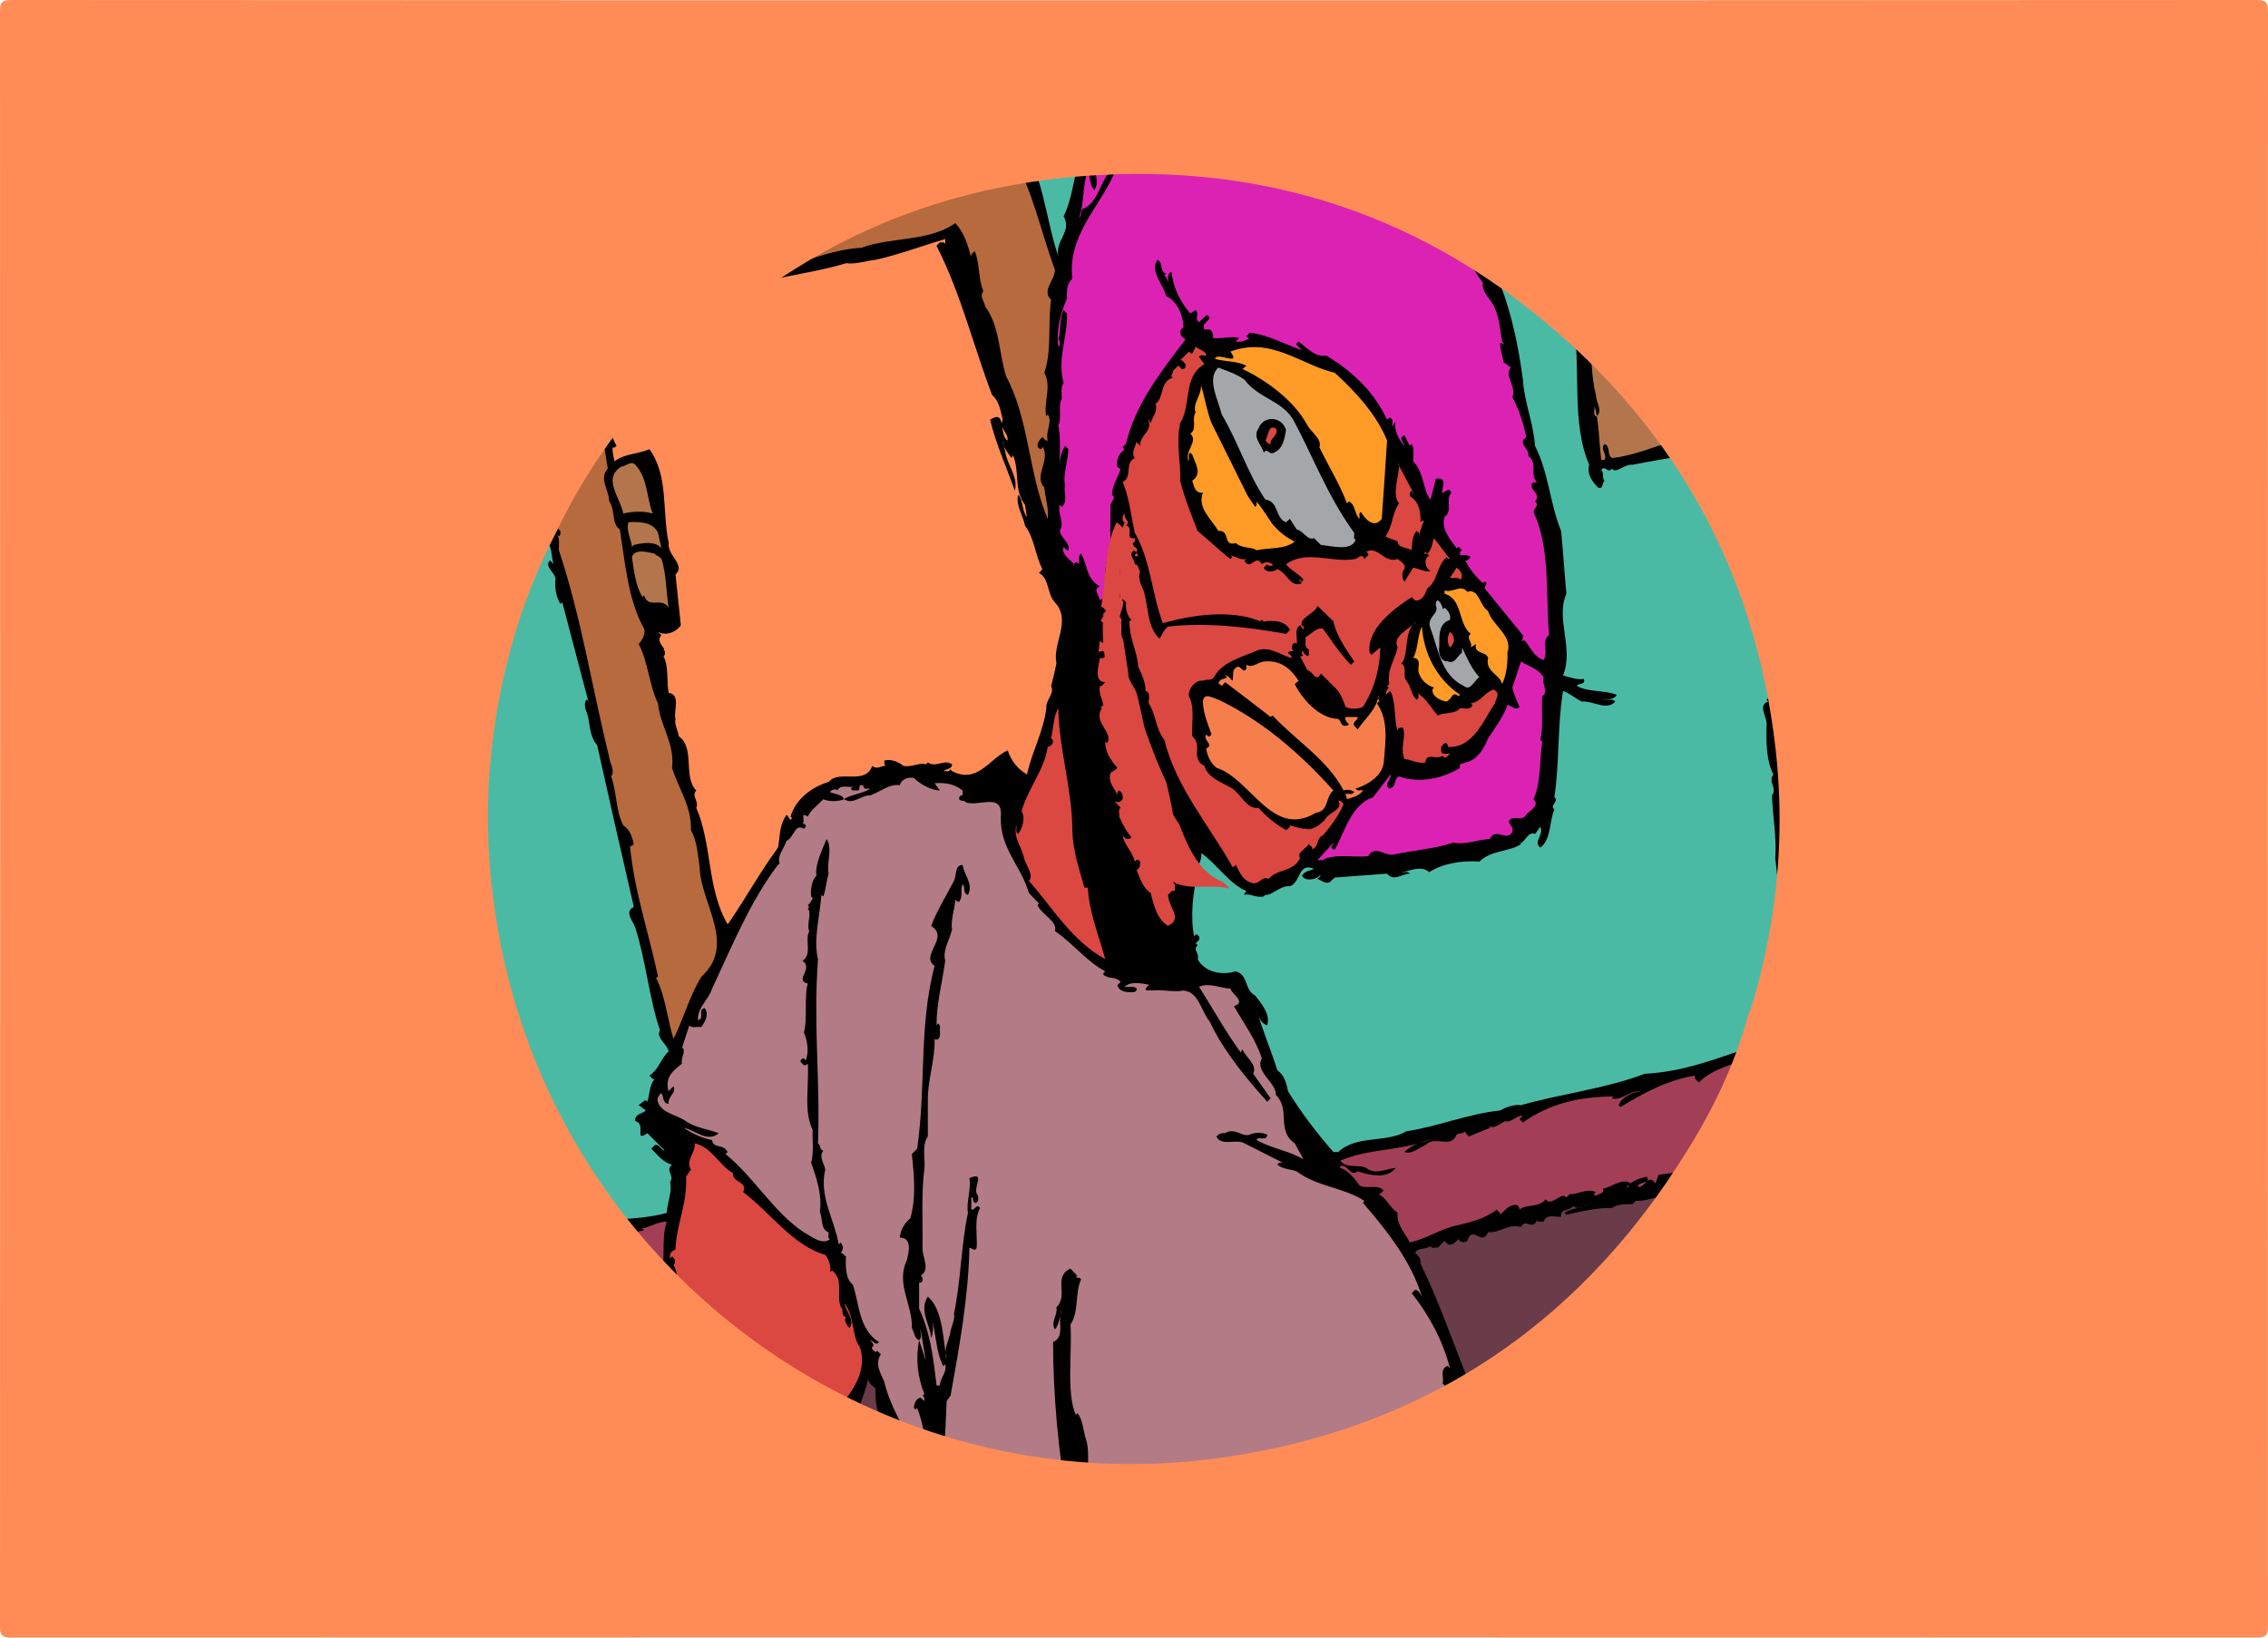 <?xml version="1.0" encoding="utf-8"?>
<!-- Generator: Adobe Illustrator 25.2.1, SVG Export Plug-In . SVG Version: 6.00 Build 0)  -->
<svg version="1.1" id="Capa_1" xmlns="http://www.w3.org/2000/svg" xmlns:xlink="http://www.w3.org/1999/xlink" x="0px" y="0px"
	 viewBox="0 0 900 650" style="enable-background:new 0 0 900 650;" xml:space="preserve">
<style type="text/css">
	.st0{fill:#DC22B2;}
	.st1{fill:#75A3E5;}
	.st2{fill:#B3764C;}
	.st3{fill:#4ABAA5;}
	.st4{fill:#B66A3E;}
	.st5{fill:#FF8C56;}
	.st6{fill:#DB4741;}
	.st7{fill:#FF9B26;}
	.st8{fill:#A4A7A9;}
	.st9{fill:#F67E4D;}
	.st10{fill:#B37B85;}
	.st11{fill:#A23F56;}
	.st12{fill:#6A3B48;}
</style>
<g>
	<path d="M483.47,21.58c3.65,5.56,6.71,11.32,11.13,16.5l1.34-1.34c4.22,5.76,11.51,9.21,18.61,7.67l0.77-0.77l-5.56-1.34
		c31.08-1.73,59.86,0.77,91.12-2.11c2.49,0.19,7.29-0.58,10.36,0.77c1.92-1.15,4.99-0.58,5.56-3.45c1.34,4.8,9.21,2.3,13.04,2.11
		c9.79,0.96,21.49,0.96,30.5,0l1.34-1.54c9.97,0.96,20.53-1.34,28.97-0.58c1.73,0.96,3.45,1.73,4.8,3.45l-0.77,0.58
		c4.03,2.88-2.3,8.44,0.77,13.24l-1.34,1.34c1.92,1.34-0.58,2.49,0,4.22c3.07,7.29-0.19,14.58,2.69,22.06
		c-0.96,1.15-2.49,1.92-2.69,3.45l0.58,0.58c-2.49,4.03,4.99,7.29,0.77,11.13c-0.58,2.49,1.53,6.33-2.11,7.67
		c0.58,6.33,2.11,13.24,1.34,19.18c0.58,1.54-0.96,6.14,1.54,6.91c2.3,1.15,3.64-1.92,5.37,0c-0.96,0-1.53,1.15-2.69,0.77
		c0.77,4.8-7.48,1.54-3.45,6.91c0.38,10.17-1.15,23.02,1.34,33.19c2.68,0.77,3.84-2.11,6.33-2.11c0,0.77-0.19,1.53,0.58,2.11
		c-2.49,1.34-7.29,0.58-7.48,4.8c0.38,0.38,0.77,0.96,1.34,0.58l0.58-0.58c1.53,0.77,0.38,2.49,0,3.45
		c0.77,12.66,1.53,26.09,2.11,37.98l-0.58,0.58c2.49,12.66-1.53,26.09,4.8,36.64c-0.19,5.37-0.19,12.28,2.68,17.27
		c0.38-0.38,0.96-0.77,0.77-1.34c3.45,1.53-1.15,4.99,1.34,7.67l-1.34-6.33c-1.53,5.56-1.34,12.28-1.34,18.03
		c-0.38,0.38-0.96,0.77-0.77,1.34l0.77,0.77c-0.38,2.11,0.58,6.33-0.77,8.82c0.19,0.96-0.58,2.3,0.77,2.88
		c0.38-0.96,1.15-0.77,1.92-0.77c-3.45,0.38-1.53,4.03-1.92,6.33l0.58,0.58l-0.58,0.77c0.96,16.69,3.84,32.8,2.69,50.45l1.34,1.34
		c-0.96,1.73,2.11,4.6,0,6.91l2.88,18.61c0.58-0.19,0.96,0.38,1.34,0.77c-3.26,6.14,0.19,13.24,0,19.95c1.15,3.07,3.26,0,4.8,0
		c1.34-0.38,1.92,0.58,2.69,1.34c-14,1.15-2.11,16.12-4.8,24.94l-0.58,0.58l1.92,20.72c2.88,0.38,2.11,3.26,1.53,4.99l-1.53,1.34
		c0.96,9.98,0.96,20.72,2.88,30.31l-0.77,0.77c1.15,7.48,1.15,16.5,0,24.17c-0.58,3.26,0.96,7.29,1.34,10.94
		c3.26,25.71,7.29,51.22,12.47,75.97c-1.34,3.07-2.49,4.03-6.14,3.45l-0.77-0.58c-6.14,0.58-11.89,4.41-18.61,1.92
		c-7.29,4.6-15.73-0.19-22.83,3.45c-2.3,0.38-4.99-0.58-6.91,0.77l-0.58-0.77c-17.07-1.15-33.38,5.37-51.22,2.11
		c-11.13,2.49-24.75,0.96-35.87,1.34c-2.11,4.03-6.33,3.07-9.02,5.56c0.38,0.38,0.77,0.96,1.53,0.77
		c-5.18,2.88-13.04,2.49-18.8,5.56c-11.32,2.49-25.13,0.77-36.45,1.34l-0.77-0.77l-0.77,0.77c-9.02,0.58-17.84-4.03-26.09-1.34
		c-1.73,0.19-3.07-1.73-4.22,0.57c-4.99-2.49-9.79-0.38-15.16-2.11c-0.58-0.19,3.65,0.58,4.8-0.58c-7.48-4.8-13.43,2.88-21.49,1.34
		c-3.26-1.34-8.06-0.38-10.94-0.77c-1.53,1.34-3.45,1.73-5.56,1.54c-0.77-1.35-1.92,0.19-2.69,0.57c-0.77,2.11-3.07,0.77-4.22,2.11
		c-5.76-3.84-12.09-1.34-18.03-1.34c-1.34-0.96-3.84,0-5.37,0.58c-0.58-0.77-1.34-0.58-2.11-0.58l-1.34,1.34l-0.77-0.77
		c-10.74,1.53-21.68,2.88-32.42,4.22l0.58,0.77c-0.77,1.15-4.22-3.26-6.91-0.77l0.77,0.77c-0.96,1.92-5.95-1.34-6.14,2.69
		c-5.95,1.34-13.24-5.76-16.69,0.77c-0.77,0-1.53,0.19-2.11-0.77c0.38-0.39,0.96-0.77,0.77-1.35c-1.34-1.15-4.03-1.15-5.56,0
		c-1.15,2.11-2.11-0.96-3.45-0.77c-7.29,3.07-20.91-4.03-23.4,6.33c-0.19-1.73,1.15-3.07,0.77-4.99c-3.26-0.19-6.52-2.5-9.78-0.58
		c-0.38-0.96-1.34-0.77-2.11-0.77l-0.58,0.77c-0.38-0.38-0.77-0.96-1.34-0.77l-0.77,0.77c-3.45,0.19-9.21-0.57-13.04,0.58
		c0.77,2.3,3.07,1.15,4.8,1.53l0.58-0.77c0.58,0.96,1.34,0.77,2.11,0.77l0.77-0.77c1.15,0.57,5.56-1.15,6.14,1.34
		c-2.49,0.19-4.8-1.53-7.48,0l-0.77-0.58c-12.09,2.49-24.75-0.38-36.64,0.58c-0.38-0.38-0.77-0.96-1.34-0.58c-3.84,0-9.98,0-13.81,0
		c-0.96,0.19-1.34-0.96-2.11-1.53c-1.15,0.77-1.73,2.88-3.45,2.11c-0.96-6.14-6.52,1.34-10.36-2.11
		c-11.89,0.58-23.6,0.19-35.11-2.69c-2.69-1.92,2.11-4.03-1.53-5.56c1.34-2.49,0.58-5.95,0.77-9.02
		c-3.26-3.07,0.58-10.55-0.77-15.16l-0.58,0.77c-1.15-0.58-1.15-3.65,0-4.8c0.38-1.92-0.96-4.6-1.34-6.91
		c0.58-4.99,2.11-11.9-1.53-15.92c4.03-9.02-1.34-17.46-0.58-27.05c-1.15-4.8-1.15-10.94,0-15.73c-0.38-1.73-2.3-2.88-3.45-4.22
		h2.69c1.34-16.5-2.3-30.89-2.11-47c-0.38-0.77-1.15-0.58-1.92-0.58c0.77-2.49-2.69-2.3-2.88-4.22c0.19-2.3-0.38-4.6,1.34-6.14
		c1.15,1.34,2.11-1.34,3.45-1.34c-0.19-2.88,0.58-6.14-0.58-8.44c1.53-0.77-0.19-1.73,0-2.69c1.53-15.35-0.19-29.54,1.34-44.89
		c-1.73-2.11-2.49-4.6-2.11-7.67c0.77-0.19,0.96,0.38,1.34,0.77c1.34-1.92-2.49-5.56,0.77-6.91c-1.53-15.73,0.19-27.63-1.34-43.55
		c-1.54-11.13,0-23.41-1.34-34.53c1.73-5.18-0.58-12.85-0.77-17.84c-1.53-16.11-5.37-32.23-4.8-48.34l-1.34-1.53
		c2.49-4.41,0.77-11.32,1.34-15.73l-0.77-0.77c0-1.92,0-6.33,0-8.25c1.34-0.96,0.38-2.49,0-3.45l-1.34-1.34
		c1.73-3.45,2.49-8.25,2.11-11.89c-5.37-14.96,1.53-29.35-0.77-45.47c0.96-18.03,0.77-37.99,2.88-53.91
		c-0.96-0.38-0.77-1.34-0.77-2.11l0.77-0.58c-0.96-1.54,0.77-4.41-0.77-6.33c2.49-5.37-2.11-11.51,1.34-16.5
		c0.38-6.33,2.88-17.07-2.11-19.95l-1.92-13.81c3.26-0.19,0.96-4.03,2.69-5.56l-1.34-2.88c-1.92,1.34-1.73,2.88-4.22,2.88
		c-1.34-2.69,2.3-4.99,2.88-7.67c3.07-1.34,6.14-7.67,9.59-4.03c33.96,0.96,67.91-1.54,102.83,1.34l0.77-0.77
		c0.58,1.34,1.73,0.58,2.69,0.77l0.77-0.77c11.51,0,23.4,3.07,34.53,0c2.88,1.73,7.87,2.49,10.36,0.77v-0.77h0.58
		c0.38,0.77-0.19,0.96-0.58,1.34c0.38,0.96,1.34,0.77,2.11,0.77l0.58-0.77c1.54,1.34,3.45-0.19,4.8-0.58
		c2.3,4.99,7.87,1.73,11.89,2.69l1.34-1.34c25.52,0.96,51.03,3.84,76.55,2.69c0.96,1.73,2.69,1.34,4.22,1.53
		c2.3-1.53,4.41-3.64,7.67-2.88l1.34,1.34l1.34-1.34l-0.77-0.58c1.73-0.19,2.49-2.69,4.22-2.88c-2.3-2.69-1.92-6.52-4.8-9.02
		c-2.3-4.03-6.52-9.02-11.7-8.82c-1.53-4.6-7.29-4.22-8.44-8.44c2.11-0.58,5.18-2.69,6.91,0l1.53,1.54
		c0.38-1.34,1.73-0.58,2.69-0.77c3.84,5.56,12.09,3.64,16.5,9.02c4.41-3.64,6.91,3.84,10.36,2.11c2.88,3.26,6.33,5.56,9.78,7.48
		c1.34-3.07-1.34-6.14-1.34-9.59c-0.19-6.52-4.03-11.32-6.91-16.69C476.95,7.96,480.6,16.21,483.47,21.58z"/>
	<path class="st0" d="M477.34,40.96c8.06,2.49,8.63,14.2,17.84,13.81l4.8,4.03c2.69-2.88,5.37,2.49,8.44,2.88
		c3.07,0.58,6.14,3.45,9.59,1.34c0.58-3.45-4.03-1.53-4.22-4.8c-4.41,1.34-8.25-2.88-12.28-4.22c-6.33-4.22-10.74-8.82-16.69-13.81
		c0.96-0.77,1.15-1.73,1.34-2.69c-4.99-1.73-4.41-8.25-6.14-12.47c3.45-0.96,3.64,3.26,5.56,4.8l-0.77,0.77
		c2.3,3.84,3.64,8.82,6.91,11.7l0.77-0.77c3.26,2.49,2.88,7.67,7.48,8.44c0.58,1.34,2.11,2.88,3.45,3.45l0.77-0.77
		c-0.96-2.11-3.07-3.64-4.22-5.56c0.38-0.38,0.96-0.77,0.77-1.34l-1.34-1.34c8.25,4.6,18.8,4.22,26.28,10.93
		c4.41,0.19,8.63,2.11,10.94,5.56c-1.53-0.38-3.26-2.88-4.8-1.34c1.92,3.45,6.14,4.03,9.59,4.8c0.38-0.38,0.96-0.77,0.77-1.34
		l-0.77-0.77c1.92,4.6,8.06,3.26,9.78,8.44c0.77-0.19,1.53,0,2.11-0.77l-1.54-1.34c6.52,6.91,14.97,13.62,20.72,22.06
		c8.25,4.03,10.17,14.39,15.92,21.49c-0.58,4.22,3.64,6.71,4.8,10.36c1.92,3.84,2.11,9.4,2.88,13.05c0.38,0.38,0.77,0.77,0.58,1.34
		c-0.38-0.38-0.58-0.96-1.34-0.77c-0.19,2.11,0.96,5.18,1.34,7.67l2.88,2.11c-2.88,2.88,2.49,7.87,0.58,11.7
		c2.69,4.99,4.41,10.36,5.56,15.92c-3.84,2.49,1.53,4.6,0.77,7.48c4.03,3.07,0.38,7.1,3.45,10.36c-0.77,0.19-1.73,0-2.11,0.77
		c-0.58,2.69,4.03,4.22,1.34,6.91c1.92,1.34-0.38,2.69-0.58,4.22c6.71,14.39,4.8,32.42,6.14,48.92c-3.07,1.73-0.19,6.71-2.11,9.78
		c-3.84-0.96-5.56-5.56-7.48-7.67h-1.54c0.96-0.38,0.77-1.34,0.77-2.11l-15.16-18.61c-0.19-0.96,1.54-2.11,0-2.69l-0.77,0.58
		c-2.49-2.3-5.37-5.56-6.91-9.02c0.96,0.38,1.34-0.77,2.11-1.34c-1.73-0.96-2.11-0.96-4.22-0.58c0-0.77-0.19-1.73,0.77-2.11
		l-1.34-1.34l-0.77,0.58c-2.68-3.64-6.33-7.87-4.8-12.47c3.45-2.49,0.19-6.91,2.69-9.59c-0.96-2.3-2.11-0.38-3.45,0v0.77
		c-0.96-2.11,2.68-7.1-2.69-6.33l-2.11,8.25c-2.88-2.69-2.5-10.93-6.91-15.16c0-1.34,0.58-4.99-0.58-6.91l-0.77,0.77l-2.11-4.22
		c-2.69,1.15-0.19,2.69,0,4.22c-2.11-2.11-4.41-6.52-3.45-9.78l-1.34,2.11c-0.19-1.15,0.58-2.69-0.77-3.45
		c-0.58-0.19-0.96,0.38-1.34,0.77c-4.99-10.93-13.62-19.18-24.17-25.51c-4.03,0.96-7.67-3.07-10.94-5.56
		c-0.38,0.38-0.96,0.77-0.77,1.34l2.11,2.11c-6.91-2.3-13.24-6.14-20.72-6.91l-1.34,1.34l1.34,1.34c-0.19-0.77-3.26,1.54-5.56,0.77
		l1.34-1.34c-2.88-0.96-6.71,0.38-10.36,0c0.19-1.53-0.19-2.69-1.34-3.45h-2.11c-1.15-2.49,1.92-3.07,2.11-4.8
		c-0.38-0.38-0.77-0.96-1.34-0.77l-2.88,2.69c-2.11-1.73,0.58-2.88-1.34-4.8l-2.11,1.34c-4.22-4.8-6.71-10.36-7.48-16.5
		c-1.73,0.77-1.34,2.49-1.34,4.22c-0.38-1.15-0.58-2.11-1.54-2.88l0.77-0.58c-2.88-1.15-0.96-4.41-3.45-5.56
		c-3.07,4.8,2.3,9.59,3.45,14.39c4.41,2.11,6.71,7.48,6.91,12.47c-1.53,0.77-1.53,2.3-0.77,3.45l1.53,1.34
		c-9.98,13.05-19.95,25.9-23.6,41.44l-1.34,1.34l0.77,0.77l-0.77,0.77c-1.73,1.54-2.49,3.64-2.11,6.14
		c0.38,0.38,0.77,0.96,1.34,0.77c-0.96,3.45-3.26,6.33-3.45,10.36c1.92,1.34-0.38,2.69-0.58,4.03c0.19,5.95-0.58,13.24,0.58,18.03
		c-0.19,3.45,0.58,7.29-0.58,10.36c-2.49-2.3,2.11-5.18-1.34-6.91c-1.34,5.95-0.58,10.17-0.77,16.5c-0.38-0.38-0.77-0.77-1.34-0.58
		l-0.77,0.58c0-1.73-3.07-4.6,0-5.56c-5.76-3.45-4.6-8.25-7.48-13.04c-1.34,0.96-0.58,2.69-0.77,4.22
		c-0.38-0.38-0.77-0.96-1.34-0.77c-0.38,0.38-0.96,0.77-0.77,1.34c1.53-0.77-5.56-3.84-4.03-7.48c0.58,0.38,0.96,1.53,1.92,1.34
		c0.96-2.49-2.88-4.8-3.45-7.67c2.11-3.45-0.96-6.33,0-10.36l0.77,0.77c2.69-1.92,0.58-6.33,1.34-8.25
		c-0.96-4.6,1.15-9.59,1.34-14.58l-1.34-1.34c-1.73,2.69-2.3,5.95-2.11,9.59c-0.19-5.95,0.58-12.28-0.58-17.84
		c1.54-2.3-0.19-7.48,1.34-10.36c0.19-1.34-0.58-4.6,0.77-6.33c-2.69-9.59,1.73-18.8,1.34-27.63l-1.34-1.34
		c-1.73,3.45-0.96,8.06-2.11,11.7c0.77,0.58,0.58,1.34,0.58,2.11l-0.58,0.77c-0.96-7.29,1.15-13.43,3.45-19.38
		c-0.19-2.88,0-5.76,2.11-7.67c-1.92-16.88,10.36-27.82,16.5-41.44l-1.34-1.34c-4.41,4.8-4.99,12.85-11.13,15.16
		c-0.77,1.15-0.19,2.69-1.34,3.45c2.11-5.76,1.34-12.85,3.45-18.61c0.96,1.92,0.77,6.14,2.69,7.67c2.69-4.6-2.11-9.78,1.54-13.81
		c-0.38-0.38-0.77-0.96-1.54-0.77c1.54-7.48,9.78-10.55,15.92-12.47l2.11,2.11l1.34-1.34c-0.58-0.38-0.96-1.73-2.11-1.34
		c3.84-1.73,9.78-2.49,12.47-6.33c-6.52-1.92-3.84-10.55-10.36-13.05c-1.92-3.07-3.84-4.99-6.91-6.91
		C457.38,26.95,470.43,29.25,477.34,40.96z"/>
	<path class="st1" d="M689.32,47.86c2.69,7.87,0.19,17.84,1.92,26.28c-4.22,3.07,4.22,6.14-0.58,9.59c2.88,3.84-3.07,5.95,0,9.59
		c0.19,2.49-0.58,4.8,0.58,7.67c-1.92,8.06,1.15,17.46,0,26.86l-1.92,1.53l1.34,1.92c-11.13,1.15-23.02,3.45-35.3,3.45
		c0.58-3.84-1.15-8.63,1.54-11.7c-0.96-8.06-1.73-19.76,0.58-28.2c-2.3-6.91,1.73-13.81-0.58-20.72c3.07-1.92,0-4.6,0-6.91
		c2.3-8.25,1.53-15.92,0-24.17c9.97-0.58,19.76-2.11,30.31-1.53L689.32,47.86z"/>
	<path class="st2" d="M649.23,43.07c-0.19,11.7,0.58,23.98-1.34,35.87l0.58,0.58c0.58,2.69-0.96,5.95-1.34,9.02
		c1.92,2.11-1.73,5.18,1.34,6.91l0.77-0.58c1.73,6.33-0.77,14.58,2.11,20.72c0.19,1.92-0.58,4.41,0.58,6.14l-1.34,1.34
		c0.96,0.38,0.77,1.34,0.77,2.11c-0.77-1.34-1.92,0.19-2.88,0.77c4.22,8.63-2.88,19.57,3.45,27.43c3.45-3.64,4.22-10.94,9.79-13.04
		c9.4-2.49,20.14-3.84,29.54-4.22c-2.49,4.22,2.11,7.1,1.53,11.13c-0.77,8.44,1.34,15.73,0.58,24.17c-2.11,0.19-6.33-0.58-9.02,0.77
		c-4.99,2.3-10.55,3.65-16.5,4.03c3.07-1.53,7.48-1.73,9.02-5.56c-2.3,0.19-5.56,2.49-8.25,3.45c-9.21,1.54-18.8,6.71-28.97,7.67
		c-2.11-1.34-0.38-4.41-2.88-5.56c-2.11,2.11,1.15,3.84,0,6.33h-1.34c-0.96-7.29-0.77-14.77-2.69-21.49
		c0.19,1.34-0.77,3.26,0.58,4.22c3.07-1.73,0-5.56,0-8.44c-1.92-7.29-1.73-16.5-2.68-23.4c-3.26-9.59,0.77-19.76-3.45-28.97
		c0.96-3.26,1.15-5.18,0-8.25c-4.03,0.19-1.15-4.99-2.88-6.91c-2.3-14.77,2.49-29.93-4.03-42.78c-0.96-3.45,1.15-3.45,3.45-4.22
		C630.81,43.64,640.59,42.68,649.23,43.07z"/>
	<path class="st3" d="M192.83,43.64l0.58-0.58c2.69,5.18,5.56-1.15,9.02,0c3.45,1.92,9.02-1.34,11.7,2.69
		c6.33-1.34,13.81-3.64,20.14-0.77c5.18-3.45,11.51,1.15,17.27-1.34l-0.77-0.58h8.25c-0.38,0.38-0.96,0.58-0.58,1.34
		c2.49,1.34,7.29,0.19,10.93,0c4.99-1.34,10.36,2.69,13.81-0.77c4.8,0.77,11.32,1.54,15.16,0l24.94,0.77
		c2.11,3.45,7.29,1.92,10.36,1.34c16.5-0.38,31.27,3.45,48.34,2.11l1.34-1.34c9.21,1.92,20.72-1.34,28.97,2.69h17.27
		c-0.38,0.38-0.77,0.77-0.58,1.34c1.15,2.88,4.41,0.38,6.14,2.11c-4.41,1.53-2.49,6.71-6.14,9.59c-3.07,7.67-3.26,16.31-6.91,23.6
		c3.45,6.14-3.45,9.59-2.11,15.92c-5.18-15.35-5.95-32.81-15.16-45.66c-1.53-3.84-5.56-1.34-8.44-2.11l-0.58,0.77L395.04,54
		c-12.28,4.8-26.47,5.76-38.56,11.13c-2.11-0.19-5.37,1.34-7.67,2.69c-18.61,4.41-37.79,7.87-55.25,15.16
		c3.84,1.15,8.25-0.96,11.7-2.69c19.38-3.84,40.48-7.29,58.7-15.16c9.4-2.49,19.76-3.07,28.39-7.67c2.49,1.34,5.95,0.58,9.02,0.77
		c-19.38,3.26-37.03,10.36-56.02,14.39l-0.77-0.58c-16.11,6.14-34.34,7.29-51.03,12.47c0.19-0.77-0.38-1.15-0.58-1.54
		c-1.73,1.92-6.91,0-8.44,3.45c-2.3-3.64-5.95,0.96-8.82,1.53c-3.45-0.38-5.95,1.73-9.02,1.92c-16.31,2.49-31.65,11.32-48.34,14.58
		c-6.33,4.03-13.62,5.18-21.49,5.56l-2.69,2.69c7.29,33.76,18.8,65.99,22.06,101.49c3.26,2.49,2.3,6.52,3.45,9.78l-1.34-1.53
		c-2.49,1.92,1.34,4.6,2.11,6.91c-0.38,4.03,0.19,7.48,1.92,10.36l0.77-0.58c3.45,13.04,6.91,26.28,10.36,39.33
		c0,1.73,0.19-0.77-0.77-0.77c-1.73,2.69,0.58,5.18,0.77,7.67c0.58,2.88,0.77,7.48,3.45,10.36c4.8,21.49,9.59,42.78,14.58,64.27
		c-4.03,1.92-0.19,5.76,0.58,8.25c4.22,13.04,5.37,27.63,9.78,40.67c-1.73,3.07,2.88,5.37,3.45,8.44c-3.26,2.88-3.64,6.91-7.67,9.59
		c0.77,0.38,1.15,1.73,2.11,1.34c-2.11,2.49-1.92,5.95-2.88,9.02c-0.58-1.34-1.92,0.19-2.69,0.77l-0.77,0.58l2.88,2.11
		c-1.34,1.34-4.6,1.34-4.22,4.22c4.6,1.15-0.77,8.63,4.8,4.8l6.91,6.91c-1.53,0-2.11-2.88-4.03-2.11l-1.34,1.34
		c2.49,2.49,4.8,5.56,8.25,6.33c-2.88,2.49,1.15,4.22-0.77,6.91c0.96,3.84-1.15,8.06-1.34,12.28c-12.09,3.26-25.71,2.3-38.75,3.45
		c-7.1-1.34-14.96-1.53-22.06-3.45c-3.45-2.11-6.52,1.34-9.59-1.34l0.58-0.58c-1.34-2.49-2.69,1.53-4.03-0.77l0.58-0.77
		c-1.34-5.56,0.19-12.28-1.34-17.84c0.96-3.84,1.15-6.52,0-10.36c0.77-22.06,1.34-41.63,2.11-63.5
		c-1.54-15.54-2.88-31.85-1.34-47.77c-3.64-8.82,1.15-19.18-1.34-27.63l0.58-0.58c-3.07-20.72-2.11-44.12-6.14-63.69l0.58-0.58
		c-0.77-2.69,1.92-7.29-0.58-9.78c0.19-3.65-0.58-9.59,0.58-13.81c-2.88-3.84,3.07-6.52,0-10.36c0.77-4.41,2.88-10.94,0-14.39
		c-0.96-0.38-1.34,0.96-1.92,1.34c-0.19,1.54,0.19,3.26-1.54,4.22c3.07-6.52-0.19-17.07,2.88-25.71c0-13.43,4.03-26.86,0.58-40.67
		l0.77-0.77l-0.77-0.58c1.15-9.78,1.15-20.72,0-30.31c5.76-2.3,0.96-8.44,1.53-12.47c1.73-13.04,2.3-27.24,1.92-40.09l0.77-0.77
		c0,1.34,1.34,1.92,2.11,2.88c1.73-3.07-0.58-6.91,0.58-9.78l-0.58-1.92C191.49,43.07,192.26,42.87,192.83,43.64z"/>
	<path class="st3" d="M614.7,50.55c0.96,18.99,6.14,34.53,6.14,53.14c3.26,6.14,0.77,16.31,3.45,23.6
		c3.26,18.61-0.96,40.29,6.33,57.17c-0.96,3.84,1.15,6.52,3.45,9.02c2.3,0.96,1.53-1.92,2.69-2.69c-1.34-1.15,0-3.26-1.34-4.22
		c1.34-2.3,2.68,1.73,4.22-0.58c1.53,2.3,4.99-1.92,8.25-1.53c14.2-2.88,30.69-4.8,45.47-8.82l1.34,21.29
		c1.54,1.15,3.07,3.26,1.54,4.8c1.53,19.95,2.11,40.09,4.8,59.47c-0.19,1.73,0.19,4.99,1.34,6.91c-0.38,3.26,1.15,7.29-1.34,9.59
		l0.58,0.77c-4.22,1.53-0.38,5.95-0.58,9.02c-0.19,7.1-0.19,14.2,2.68,19.95c-2.3,2.88,1.73,5.56-0.58,8.25
		c0.38,9.21,1.92,16.31,1.34,24.94c2.3,22.64,6.71,46.04,6.91,70.41c-19.95,4.03-37.41,14.2-58.7,15.16
		c-15.54,5.95-33,7.86-49.11,12.47c-2.3-0.38-5.76,0.58-8.25,2.11c-13.04,1.34-24.56,6.33-37.22,8.25
		c-8.25,4.8-19.76,1.34-27.05,8.25h-1.92c-6.71-7.67-12.85-15.73-18.03-24.17c-0.58-3.07-1.54-6.52-4.22-8.25
		c-2.49-8.06-5.95-15.92-8.25-24.17c0.58,2.49,1.53,5.37,4.22,6.33c1.34-4.41-2.11-8.44-4.8-11.89c-4.41-2.3-2.49-8.06-7.67-9.59
		c-5.56,1.73-12.28,0.38-15.15-4.8c0.96-2.3-2.11-3.65,0-5.56l-0.77-0.77c0.77-0.77,1.92-1.34,1.34-2.69
		c-0.38-0.38-0.58-0.96-1.34-0.77l-0.58,0.77c-1.53-6.71-0.77-18.42,1.92-26.28c-0.77-2.68,1.53-4.22,0.77-6.91
		c5.95,4.03,11.13,12.28,18.03,15.16c-0.38,0.58-0.96,0.77-0.77,1.53c2.11-0.77,4.6,1.34,7.67,0.58l0.58-0.58
		c2.88,0.19,5.95-3.84,9.78-3.45c4.6-1.73,3.07-9.59,9.59-6.91c-1.53,0.77-3.64,0.77-4.8,2.69c1.15,2.3,4.6,1.53,6.14,0.77
		c0.38-0.38,0.77-0.96,1.34-0.77l-1.34,1.34c1.73,0.58,2.88,1.92,4.8,1.34l2.11-1.92l20.72-1.53c2.68,3.26,5.95,0,9.02,0
		c-0.77-1.15-2.3-0.38-3.45-0.58c3.07-0.19,7.87-3.07,11.13,0c5.18-3.45,13.24-4.8,19.95-4.22c4.6-4.6,11.89-3.84,16.5-6.91
		l-0.58-0.58c1.53,1.15,3.26-4.99,6.14-3.45l2.11-2.88c1.54,3.45-3.07,5.95,0,8.25c4.41-3.26,3.45-10.17,5.56-15.16
		c-2.11-1.53,2.11-3.26,0-4.8c2.11-13.62,1.15-28.58,3.45-42.21c2.69,0.96,4.99,3.07,7.48,4.22c4.6-0.38,9.78,3.84,13.24,0
		c-1.15-1.34-3.26-0.38-4.8-0.77c1.54,0,4.6,0,5.37-1.92c-4.99-1.92-11.13-0.96-15.73-3.45c0-1.34,3.64-0.19,2.68-2.88
		c-2.3,0.58-5.56-0.58-8.25-1.34c4.41-10.74-3.07-22.64,1.34-32.42c-0.77-8.25-1.34-17.46-2.11-24.94
		c-4.41-10.74-4.99-23.4-10.36-33.76c-0.58-9.21-4.22-17.07-4.8-26.28c-1.73-13.24-4.41-25.9-9.02-37.99h-1.34
		c0.38-1.34-0.58-1.92-1.34-2.69l-0.77,0.58c-5.56-12.28-12.47-24.94-23.41-34.53c-0.38,0.38-0.96,0.77-0.77,1.53
		c-7.29-3.84-12.09-13.62-19.95-15.92c-4.03-2.49-7.48-7.87-11.7-7.67c-5.37-0.96-8.44-9.21-14.58-6.14l-0.77-0.77
		c-0.58,1.73-1.73-0.19-2.69,0c8.63-3.64,22.25,1.34,33.19-0.58v-1.53c19.57-0.58,40.86-1.34,61.39-1.92L614.7,50.55z"/>
	<path class="st4" d="M418.63,107.14c0,4.22-5.37,7.87-1.54,11.89c-1.34,9.4,0.38,20.14-2.69,28.97c3.07,5.18-0.38,11.89,0.77,17.27
		l0.58-0.77c2.11,2.88-0.96,6.52,0,10.36c-0.96,0.38-1.34-0.96-2.11-1.34c-1.34,1.15-3.26,3.84-0.58,4.8
		c0.38-0.38,0.96-0.77,0.58-1.34c3.45,5.95-3.64,11.89,0.77,16.5c0.38,4.22,1.92,8.82,1.34,12.47c-7.67-18.03-7.29-39.33-16.5-56.59
		c-2.88-9.21-2.49-19.76-8.25-27.63c-0.38-2.11-2.49-4.22-0.77-6.14c-2.11-4.99-1.34-11.13-3.45-15.92
		c-0.77,0.77-1.73,1.34-1.34,2.69c-1.34-4.99-2.69-9.78-6.33-13.81c-10.55,7.48-25.13,5.37-37.22,9.78
		c-20.53,1.34-36.64,13.62-57.36,15.16c-8.25,2.88-16.88,5.18-25.51,7.48l2.11-2.69l-1.34-1.34c-9.98,4.6-21.1,6.91-31.08,11.7
		c-0.19,0.58,0.19,0.96,0.58,1.34l5.56-1.34c-1.34,4.8-9.02-1.15-6.91,5.56c5.95,6.14,6.52,15.73,9.02,24.17
		c1.34,9.21,2.69,18.42,4.22,27.63c-3.65,4.03,0.58,8.63,0.58,13.04c2.49,3.26,0.77,8.82,4.22,11.13
		c2.11,13.43,3.26,28.01,9.59,39.33c0.77,1.73-0.58,4.41-2.11,6.14c3.84,7.29,4.03,16.12,7.67,23.6c0.77,8.82,6.71,15.73,5.56,25.51
		c2.49,8.25,7.87,15.35,7.48,24.75c2.49,4.41,2.69,9.59,3.45,14.58c0.38,14.58,14.77,30.69,0.77,43.55
		c-4.8,7.67-7.1,16.69-11.13,24.75c-2.3-7.29-3.26-17.27-6.91-24.17l0.77-0.58c-3.64-17.27-9.4-33.76-11.13-51.8
		c0.77,0.19,0.96-0.38,1.54-0.77c-0.77-2.88-1.34-5.56-4.22-7.48c-3.07-5.95-2.49-13.24-4.8-19.38c1.73-2.49-0.58-5.18-0.77-7.67
		c-6.71-27.24-11.13-55.63-19.95-82.11c-0.19-1.15,0.58-4.6-0.77-6.33l0.77,0.77c0.77-0.38,0.58-1.34,0.58-2.11
		c-0.58-0.38-0.96-1.53-1.92-1.34c1.73-1.54,0-4.99-1.53-6.91c1.53-5.37-2.3-9.59-1.92-13.81c-1.54-9.78-5.37-20.34-6.33-31.08
		c-3.64-1.73,1.54-4.41-2.11-6.14c0.58-2.3-0.77-4.8,0-6.33c-2.88-1.15,0.38-4.99-2.69-6.14c0.38-2.49-0.38-6.14-2.69-8.25
		c-0.58-2.88,1.15-6.52-1.53-8.25c1.15-2.11-1.92-5.18,0-7.67c-2.3-3.84,3.64-0.96,4.99-2.69c26.09-7.67,51.03-18.42,78.66-22.83
		c7.67-2.88,16.5-2.69,24.17-5.56c27.05-8.06,56.21-11.13,82.88-19.95l9.59-2.11C409.81,75.87,413.07,91.99,418.63,107.14z"/>
	<path class="st5" d="M375.08,96.78c-0.38-0.77-1.34-0.58-2.11-0.58l-1.34,1.34c9.59,18.8,14.58,39.52,22.06,59.28
		c2.69,2.11,3.45,6.33,4.22,9.78c-1.53,3.64,2.3,4.99,1.92,8.25c-3.64-2.11-0.19-12.66-6.91-8.25c2.3,9.78,6.52,18.8,9.78,28.2
		c1.34-4.8-2.11-9.21-3.45-13.81l-1.34-6.14c0,2.69,2.3,5.18,3.45,6.91c0.38-0.38,0.77-0.77,0.58-1.34
		c2.88,7.1,0.19,13.81,4.8,19.95l0.77,4.8c-2.11-2.49-1.34-6.33-3.45-8.82c-1.15,4.03,1.92,8.25,2.69,12.28
		c3.84,5.18,4.03,11.89,6.91,17.27l-1.34,1.54c4.22,2.3,3.07,8.25,6.33,11.7c6.71,7.29-1.15,16.31,0.58,24.17
		c-0.58,2.88-1.34,5.95-2.11,9.02c1.54,2.88-2.3,5.56-1.92,8.82c-1.15,9.4-5.76,17.27-7.67,26.28c-4.03-2.49-6.14-5.37-7.67-9.59
		c-7.48,3.45-11.89,13.43-22.06,8.25l-0.58-0.77c-0.58,1.34-1.92,0.58-2.88,0.77c1.15-0.96,3.45-0.77,3.45-2.69
		c-3.07-2.3-6.33,1.53-9.59-0.77l-0.77,0.77c-2.49-0.96-5.56,1.34-9.02,0.58c-1.53-1.53-5.18-2.88-7.48-2.11
		c0,0.77-0.19,1.73,0.58,2.11c-1.73-0.19-3.45,1.73-5.37,0c-2.88,7.87-12.85,1.34-17.27,6.33c-6.71,2.11-13.04,6.71-15.16,13.81
		l0.58,0.58l-0.58,0.77l-1.53-2.11c-3.07,4.41-2.49,7.87-3.45,13.05c-7.29,9.97-13.04,20.53-19.95,30.5
		c-8.25-13.81-6.14-31.65-12.47-46.23c1.15-2.88-2.11-4.6,0-6.91c-5.37-5.37-0.38-16.88-6.91-21.49c-0.38-2.3-1.92-4.99-1.34-6.91
		c-0.96-2.49,2.3-9.78-2.69-10.36c-0.96-3.84,0.19-10.36-2.11-14.58c0.77-0.38,0.58-1.15,0.58-1.92l-0.58-0.77
		c1.53,0.38-3.45-3.26-0.77-5.56l-1.34-1.34c3.26,1.73,7.29,0,9.02-2.69c-0.77-6.71-1.34-13.43-2.11-20.14
		c4.22-3.64-3.45-7.67-2.69-12.47c-2.69-12.28,0-26.86-7.67-37.22c-4.41,1.92-9.98,1.73-13.81,4.8c-0.38-1.73-0.96-3.45-0.77-5.56
		c0.77,0.38,0.96-0.19,1.53-0.58c-6.52-11.7-1.34-25.51-7.67-37.41c1.53-3.07-3.07-3.64-1.34-6.71c14.96-6.33,30.89-10.55,47-14.58
		c1.34-2.69,4.99-0.38,6.91-2.11c14.39-6.14,31.08-7.1,46.23-11.7c3.45,0.58,7.87-0.96,11.7-1.34c9.4-2.11,18.42-5.56,27.63-8.25
		V96.78z"/>
	<path class="st6" d="M478.68,141.1c-0.96,0.19-2.3-0.58-2.88,0.58l2.11,2.88c-8.63,4.99-4.99,16.11-9.59,23.41
		c-1.73,8.25,0.38,15.92,0,22.83c1.73,6.91,4.41,13.43,6.91,19.95c4.41,3.64,9.02,8.06,13.04,11.13l0.77-0.77l-0.77-0.58
		c2.11,0.19,3.65,1.92,6.33,1.34l-0.77,0.58c2.3,4.6,4.6-3.07,6.91,1.53c0.96-1.15,3.07-0.96,4.22,0v0.58
		c-0.77,0-1.73,0.19-2.11-0.58l-1.34,1.34c0.96,2.3,4.03,1.53,5.37,0.58c4.03,1.54,5.18,7.67,9.78,5.56l-1.34-1.34
		c0.58-0.19,0.96,0.38,1.34,0.77l0.58-0.77c-1.53-2.3-4.8-3.45-6.91-6.14c8.25-5.95,18.03-0.38,27.63-2.11
		c1.34-0.58,2.49-2.3,3.45,0c0.58-0.77,1.73-1.15,1.53-2.11l-0.77-0.77c4.8-2.49,7.1,4.8,12.47,2.88c1.54,1.34,4.03,2.49,2.11,4.8
		c-0.38,0.77-0.38,3.07,0.58,4.22l3.45-5.56c2.3,0.38,4.99,1.92,6.91,1.34c-1.54-0.77-2.88-3.65-1.34-5.56l0.77-0.58
		c-0.58-0.96-1.34-0.77-2.11-0.77l0.58-0.77l0.77,0.77c1.92-1.54,1.92-4.22,2.68-6.14l6.33,8.25c-0.77,0.19-0.96-0.38-1.34-0.77
		c-4.03,3.65-3.45,9.59-7.67,12.47c-0.77,2.3-1.92,4.99-4.8,4.8l-1.34-1.34c-7.48,4.8-18.03,12.85-16.69,22.06l0.77,0.77l3.45-2.88
		c-0.19,8.82-2.49,16.69-6.91,23.6c-1.92,0.96-4.99,0.96-6.91,0c-0.58-1.73-1.73-4.99-3.45-6.91l-6.33-6.33
		c-1.92,4.03-3.45-1.34-5.37-1.34l-2.88-5.56c0.77,0.38,0.96-0.19,1.34-0.58h-0.58v-1.34h0.58c-0.19,0.96,0.96,1.34,1.54,1.92
		c1.15-0.38,0.38-1.73,0.58-2.69c-2.11-0.96-0.96-3.07-1.34-4.8c2.3-1.15,4.03-3.84,6.91-3.45c3.26,4.41,7.1,10.36,11.13,14.39
		l1.34-1.34c-3.45-4.99-7.29-10.74-8.25-15.92l-6.33-6.14c-0.96,3.26-7.67,4.6-6.14,8.25l0.58-0.58v1.92l-1.34-1.92
		c-2.5,1.54-0.96,4.99-1.34,7.48l-0.77-0.58c-1.34,0.77-1.53,2.3-0.58,3.45c-0.77,0-1.73-0.19-2.11,0.58
		c0.38,0.77,1.73,1.15,1.34,2.11c-4.6-1.34-9.02-5.18-14.39-2.69c-5.76,2.49-12.66,4.22-15.92,9.59c-1.34,2.69-3.26,1.15-4.8,2.11
		c-2.68-0.58-5.95,3.07-5.56,6.14c2.49,4.41,0.96,11.51,1.34,15.92c4.41,3.64-0.96,8.82,4.8,11.7c1.15,4.6,7.1,6.71,11.13,9.02
		c3.84,2.88,5.76,8.25,10.36,7.67c3.26,3.64,7.1,6.71,10.94,8.82c0.58-0.58,1.73-0.96,1.53-1.92c2.11,0.58,4.41,1.54,6.14,1.34
		c2.49,0.96,5.56-1.34,7.67-3.45c1.53-3.26,7.48-3.84,5.37-7.67c1.15-0.19,1.53,0.96,2.11,1.34c-1.54,4.03-5.18,9.02-8.25,12.47
		c-2.88,1.34-1.34,4.41-4.22,5.56c0.38-0.96-0.77-1.34-1.34-2.11c-1.15,1.92-4.99,3.45-3.45,5.56c-2.88,5.76-8.83,4.03-12.47,8.25
		c-3.07-1.54-3.45,3.07-7.48,1.34c-3.07-1.15-4.22-4.41-5.56-6.91c-0.38,0.38-0.77,0.96-1.34,0.77
		c-9.4-16.69-22.45-31.65-27.05-50.46c-3.45-4.22-3.26-9.98-6.14-14.39c-0.38-0.77,1.15-4.22-1.34-4.99
		c0.19-2.69-1.34-6.52-2.88-9.59c-0.38-6.33-3.64-11.32-3.45-18.03l0.77-0.58c-1.73-1.34-2.49-4.99-2.11-6.91l-1.34-1.34l-0.77,0.58
		c-1.92-8.25,1.15-16.88,0-24.75c-0.58-2.49,0.96-4.22,1.54-6.33c-1.34-0.38-0.58-1.73-0.77-2.69l0.77-0.77
		c-0.58,1.92,2.49,3.26,0.58,4.8c3.26,0.77-0.77,5.76,3.45,4.99c0.38,1.15-0.58,1.92-1.34,2.69c0.77,0.96,2.88,0.96,2.11,2.69
		l-0.77-0.58c-3.07,1.34,0,3.64,0,5.56c1.92,0.38,0.96,1.73,2.11,2.69c-0.96,2.3,0.19,5.37,1.34,7.67
		c2.11,6.33,1.15,14.2,6.33,19.18c1.15-1.54,1.54-3.45,3.45-4.8c15.35-1.73,31.46,0.19,46.81,2.88l1.53-1.54
		c-2.11-4.03-6.91-3.64-9.78-3.45c-0.58,0.38-0.96-0.19-1.34-0.58l-0.77,0.58c-11.51-4.8-27.05-2.49-38.56,0.77
		c-4.41-11.7-4.8-24.94-11.13-35.87c-1.54-6.71-2.11-13.81-4.8-20.14c4.03-2.11,0.58-7.48,4.8-9.59c-1.73-2.3,0.58-4.6,0.77-6.91
		c-0.38,0.96,0.96,1.34,1.34,2.11c-0.19-4.8,5.95-5.95,2.69-11.13l1.53,2.11c0.58-2.49,2.88-4.41,1.92-7.67
		c3.45-2.3,1.53-8.82,6.91-10.36c-1.54-0.58,0.19-1.73,0-2.69l2.11-2.11c0.77,0.58,1.15,1.73,2.11,1.34
		c0.96-0.38,0.77-1.15,0.77-1.92c-0.77-0.58-1.15-1.73-2.11-1.53l3.45-3.45c0.38,0.38,0.77,0.96,1.34,0.77l1.34-2.69
		C475.8,138.79,478.68,139.37,478.68,141.1z"/>
	<path class="st7" d="M529.71,148c8.63,7.86,16.69,16.88,20.72,26.86c-0.58,8.63-1.34,20.72-2.11,31.08
		c-3.07,4.03-6.52,0.19-8.25-2.69c-1.15,0.38-0.38,1.73-0.58,2.69c-2.11-1.92-1.53-5.76-4.22-6.91l-0.77,0.77
		c-2.88-7.67-7.29-14.77-10.93-22.25c1.15-3.26-3.26-5.95-4.8-8.82c-5.18-9.59-15.92-17.65-25.71-22.25l1.53-1.34
		c-3.84-1.92-8.44-1.54-12.47-2.69c0.58-3.07,10.74,3.26,6.14-2.88C504.19,133.42,516.09,144.74,529.71,148z"/>
	<path class="st8" d="M493.83,150.69c5.56,7.48,14.58,8.06,19.38,15.92c8.25,15.54,13.62,30.31,24.17,44.89
		c0.19,0.96-0.58,2.3,0.58,2.69c-1.54,4.8-9.59,2.49-13.81,2.11l-2.69-2.69c-2.49,1.15-4.41-3.07-6.91-3.45l-2.69-4.22l-1.53,1.34
		c-4.41-1.54-2.69-8.25-8.25-9.02c-7.1-10.55-10.74-22.83-17.27-33.76c-1.34-5.76-6.14-14.2-1.34-18.61
		C486.93,147.24,490.57,148.39,493.83,150.69z"/>
	<path class="st7" d="M480.79,167.96c4.8,9.59,9.59,19.38,14.39,28.97l2.88,4.22c0.77-0.38,0.58-1.34,0.58-2.11
		c2.11,2.49,4.22,5.95,6.33,9.02c2.68,3.07,5.56,5.37,8.82,6.91c-4.22,3.26-9.98,2.3-15.15,3.45c-2.11-1.53-5.76-0.58-8.25-2.88
		c-5.37,1.54-1.92-5.18-6.91-4.8c-2.88-4.8-8.44-9.21-6.14-15.16c-3.26,0.19-3.45-2.49-4.22-4.8c4.22-2.69,0.96-7.29,0-10.36
		l-0.77-0.77c-1.15,0.77-0.38,2.3-0.58,3.45c-2.11-3.64,4.03-8.06,0.58-10.94c2.88-1.92,0.38-5.95,2.11-8.44
		c-1.34-3.64,2.49-6.91,2.11-10.93C478.1,157.79,478.87,163.16,480.79,167.96z"/>
	<path d="M510.33,170.64c-0.58,3.45-1.15,7.48-4.8,9.02c-1.73,1.15-2.69-2.11-4.03,0c-0.77-3.07-4.6-5.95-2.11-9.59
		C501.32,164.89,508.61,165.08,510.33,170.64z"/>
	<path class="st6" d="M506.3,170.07c1.34,2.88-2.5,3.64-2.11,6.14c-0.96,0.38-1.34-0.96-2.11-1.34
		C503.43,173.33,503.04,168.34,506.3,170.07z"/>
	<path class="st2" d="M259.02,203.83c-3.45-0.96-7.29-0.96-11.7,0c-0.96-5.95-8.44-14-0.77-18.61c1.92-0.19,3.84-2.49,5.56-0.77
		C257.1,189.83,256.53,197.5,259.02,203.83z"/>
	<path class="st6" d="M560.21,194.81c-0.96,0.58-0.77,1.34-0.77,2.11c4.03,2.3,4.41,7.1,4.22,10.36c0.38-0.38,0.58-0.77,1.34-0.58
		l-2.11,6.14c0,1.73-0.19-0.77,0.77-0.77l-1.53-1.34c-1.92,2.3-1.73,5.18-1.92,7.67c-1.92-1.15-5.56-0.96-5.56-3.45
		c-1.53-0.96-3.45-0.96-4.8-2.11c2.88-4.03,2.5-9.21,5.37-13.04c-3.07-3.26,0-11.13,0-15.35l-0.58-0.58l6.91,13.05L560.21,194.81z"
		/>
	<path class="st2" d="M261.13,211.5l1.34,6.14c-2.49-3.07-7.67-2.11-10.93-1.34l-0.77,0.77c-0.19-2.88-2.49-6.71-1.34-9.78
		C253.07,207.09,259.02,206.9,261.13,211.5z"/>
	<path class="st2" d="M262.47,221.86c1.92,5.37,1.92,13.81,2.88,19.38c-2.88-4.6-8.06,0.77-9.78-4.99l-0.58,0.77
		c-2.69-4.22-3.45-10.36-4.22-15.92c1.15-3.45,6.33-1.92,9.02-1.34C260.55,220.71,261.71,220.71,262.47,221.86z"/>
	<path class="st6" d="M579.4,230.11c-0.96-1.34-2.69-0.38-4.03-0.77l2.68-4.03C579.59,226.47,581.12,228.58,579.4,230.11z"/>
	<path class="st7" d="M582.27,234.91c4.6-1.53,4.8,5.37,8.25,7.67c1.73,5.76,9.98,9.78,7.67,16.5c0.19,3.84-0.38,8.82-2.11,12.47
		c-0.77-3.84-6.91-4.99-5.56-10.36c-0.77-2.88-5.76-1.34-4.8-5.56l-2.11,1.34c0.96-2.11-2.11-3.64,0-5.37
		c-5.18-4.22-3.07-13.81-10.36-15.92v-1.34C576.71,235.48,579.59,231.65,582.27,234.91z"/>
	<path class="st8" d="M572.49,241.81l0.77-0.58c0.96,0.77,2.69,2.49,2.11,4.8c-4.6,1.54-4.22,6.33-4.22,10.36
		c-0.38,2.69,0.19,6.14,3.45,6.14c2.88,1.15,3.65-2.3,5.56-3.45v-2.11c1.92,4.03,3.64,8.25,6.91,11.89
		c-1.73,0.58-3.45,5.76-6.14,3.45c-9.21-4.41-10.17-14.77-13.24-22.83c-1.92-4.6,3.64-5.76,2.11-9.02
		C569.61,235.68,572.68,240.28,572.49,241.81z"/>
	<path class="st6" d="M562.13,246.61c-4.99,3.45-3.07,10.93-5.37,15.92l-0.77,0.77c2.69,1.34,0.38,4.99,2.11,6.91
		c1.92,2.3,1.73,5.37,4.03,7.48c0.96-0.38,0.77-1.15,0.77-1.92l-0.77-0.77c3.84,1.92,5.56,5.95,8.44,9.02
		c1.92-1.34,6.52-0.38,8.82-2.88c1.73-0.19,4.03,0.96,4.99-1.34l-0.77-0.58c4.6-0.96,4.8-3.84,9.02-5.56
		c3.07,1.53,0.96,3.45,0.58,5.56c-4.22,5.95-8.44,17.84-18.61,17.27c0.19-0.77-0.38-0.96-0.58-1.54c-1.15-0.19-1.53,0.96-2.11,1.54
		c0,0.96-0.38,2.88,1.34,2.69h2.69c-1.34-0.19-2.11,2.88-3.45,0.77c-2.69,1.92-6.33-1.53-6.91,2.69c-3.26,0.58-5.37-1.15-8.25-1.34
		c-1.92-4.41,0.77-8.82-0.58-12.47c-0.77,0-1.73-0.19-2.11,0.77v0.58c-1.53-4.41-0.58-11.13-2.88-15.92l-1.92,1.53
		c0.19-0.96,0.38-2.11,1.34-2.88l-0.77-0.58c1.34-0.58,0.58-1.92,0.77-2.88c-0.38-3.84,2.49-8.25,3.45-12.47
		C552.15,252.37,560.02,249.3,562.13,246.61z"/>
	<path class="st7" d="M579.4,275.77l-0.58,0.58c-2.69-2.3-2.69,1.34-4.8,2.11c-2.3-0.38-5.37-1.73-5.56-4.22
		c-0.19-0.58,0.19-0.96,0.58-1.34c-3.07-0.96-5.18-3.07-6.14-6.14c-0.38-1.92,1.15-4.6-1.34-5.56h-0.77
		c2.11-3.84,1.53-8.63,3.45-12.47C565.01,259.46,570.19,269.63,579.4,275.77z"/>
	<path class="st6" d="M575.37,256.97c-1.15-1.53-1.15-4.41,0-6.14C577.29,252.17,577.67,255.05,575.37,256.97z"/>
	<path class="st6" d="M447.6,270.78c5.18,13.04,9.02,26.86,15.16,39.52c3.07,12.47,5.95,27.43,2.69,39.9
		c1.34,0.77,0.58,2.3,0.77,3.45c-1.34-0.38-1.92,0.77-2.69,1.53c0,4.99,6.14,9.4,0,12.28c-4.22-2.3-5.76-8.25-6.91-13.04
		c-3.07-1.92-4.22-5.76-5.56-9.02c1.15-0.77,1.53-1.92,1.34-3.45c-0.38-0.38-0.77-0.96-1.34-0.58l-0.77,0.58
		c-0.77-4.03-4.6-6.71-4.8-10.93c-0.19,0.96,0.96,1.34,1.34,1.92c0.77,0,1.73,0.19,2.11-0.58c-1.73-2.11-3.64-5.37-4.8-8.25
		c0.19-1.15-0.58-2.88,0.58-3.45l-2.69-2.88c1.15,0.96,2.69,0.77,3.45-0.58c0.19-1.53-0.19-2.69-1.34-3.45
		c-0.96,0.38-0.77,1.15-0.77,1.92c-0.96-2.88-3.84-4.99-2.69-8.82c0.77-0.96,2.11-0.96,2.69-2.11c-2.69-3.07-4.8-6.33-4.8-10.36
		l0.77,0.58c2.69-4.22-5.76-8.25-2.11-13.81l-0.77-0.58c0.77,0.19,0.96-0.38,1.34-0.77c-0.38-2.49-1.92-4.6-1.34-7.48
		c0.96,0.19,1.34-0.96,2.11-1.53c-4.8-0.19-2.49-6.71-2.11-9.59c0.77,0,1.73,0.19,2.11-0.77c0-0.77,0.19-1.53-0.77-1.92
		c-0.77,0-1.54-0.19-1.92,0.58l0.58-4.8c0.38,0.38,0.77,0.96,1.34,0.77l0.77-3.45C443.57,255.82,445.68,264.07,447.6,270.78z"/>
	<path class="st9" d="M515.32,270.21l-1.53,1.34c3.26,6.33,9.79,13.62,17.27,13.81c0.96,0.77,0.96,2.11,2.11,2.69
		c0.77,0,1.73,0.19,2.11-0.58c-0.77-0.77-1.73-1.53-1.34-2.88h4.8c0.19,1.54-2.3,1.73-1.34,3.45l1.34,1.53
		c3.07-4.6,7.87-8.25,8.25-13.81c0.19,0.77-0.58,2.11,0.77,2.69c-0.77-0.19-0.96,0.38-1.34,0.77c4.6,6.52,3.45,14.77,2.69,23.4
		c-0.58,5.37-6.52,9.02-11.13,10.36c0.58,1.34,1.92,0.38,2.88,0.77c-1.54,2.3-4.03,2.69-6.33,3.45l-0.58-2.11
		c1.15-0.19,2.69,0.58,3.45-0.77c-1.15-0.96-3.45-0.96-4.22-0.58c-6.52-12.28-18.42-19.38-28.2-29.74l-0.77,0.58
		c-5.95-4.6-11.89-9.21-18.03-13.81l-1.34,1.53c-0.38-0.38-0.77-0.96-1.34-0.77c0.38-2.3,1.92-1.73,3.45-2.69l-0.77-0.77
		c1.34,0,1.92,1.34,2.88,2.11c0.77-1.53-0.77-4.41,2.11-5.56c1.34-0.19,2.11,2.88,3.45,0.77v-1.53c2.49,1.53,4.8-1.34,7.48-1.34
		C508.22,262.15,512.06,265.22,515.32,270.21z"/>
	<path class="st0" d="M612.58,268.86c-0.96,2.88,2.3,5.56-0.58,7.48c-0.38,5.76,0.58,11.89-0.77,17.27l0.77,0.77
		c-1.15,7.48-0.38,16.11-3.45,22.83c2.88,3.07-2.3,4.6-3.45,6.91c-1.73,1.73-5.18-0.77-6.33,1.92c0.19,1.53,2.11,2.3,1.34,4.22
		c-2.49,4.03-6.71-2.11-8.82,2.69c-4.99,0.38-9.98,2.49-14.58,1.53c-7.67,2.49-16.11,3.07-24.17,4.8c-3.26,0.19-7.29-3.84-9.59,0.58
		c-5.18,0.58-13.81-1.15-18.03,1.53h-2.11l6.33-6.91c0,0.96-1.73,1.92,0,2.69h0.58c4.03-7.29,6.52-17.84,15.16-20.72l6.91-9.02
		c0.38,2.11-2.68,3.65-0.58,5.56c3.07-0.19,1.73-4.22,4.03-4.8c8.06,2.88,17.46,0.77,24.17-3.45c-0.77-1.92,1.34-1.53,2.11-2.11
		c4.6-0.77,7.48-5.76,9.02-9.59c2.88-4.41,5.95-8.44,7.67-13.24c1.53,0.19,3.07,2.49,4.8,0.77c-1.15-2.49-2.3-4.99-2.88-7.67
		l3.45-10.36C606.64,264.64,610.28,265.22,612.58,268.86z"/>
	<path class="st9" d="M529.13,313.76c-3.26,2.49-1.73,8.25-6.91,8.82c-17.46,10.55-25.71-13.43-39.52-17.84
		c-2.49-2.11-3.64-4.8-4.03-7.67c3.45-1.53-1.53-3.07,0-5.56c0.38,0.38,0.77,0.96,1.34,0.77l0.77-0.77
		c-1.53-4.22-3.26-8.25-3.45-13.04c0.38-4.03,4.41-1.15,6.14-0.77C500.74,285.94,515.9,298.98,529.13,313.76z"/>
	<path class="st6" d="M419.97,281.14c0.19,15.92,5.56,32.42,5.56,48.34c0.19,8.25,2.69,15.35,4.8,22.83h1.34
		c0.58,10.17,4.41,18.99,6.91,28.39c-13.24-7.29-20.53-19.95-30.31-31.08c2.3-2.3-1.53-6.52-2.11-9.78
		c-0.96-4.03-4.03-7.29-2.88-12.28c0.38,1.15-0.58,2.69,0.77,3.45c1.53-2.11,3.07-6.14,1.34-9.02c2.49-9.02,9.02-16.31,10.36-25.51
		c1.53-0.19,3.07-2.3,1.34-3.45C418.06,289.01,418.06,284.02,419.97,281.14z"/>
	<path class="st10" d="M362.61,308.77c2.49,2.49,7.1,4.99,10.36,4.99l-2.11-2.88c4.22-0.38,8.06,0.38,11.13,2.88v1.92
		c-0.77-0.19-0.96,0.38-1.34,0.77c-0.38,2.11,2.11,0.77,2.69,2.11c6.33,1.53,14.77-4.22,13.81,6.14
		c-0.19,12.28,8.06,18.99,11.13,29.74l4.03,4.22l-0.58,0.58c1.53,3.84,8.06,6.33,6.91,10.36c6.91,4.6,13.04,12.47,19.95,15.92
		c-0.38,0.38-0.96,0.77-0.77,1.34c2.69,2.11,4.41,0.38,6.91,2.88l-1.34,1.34c0.96,2.88,4.22,2.88,6.91,2.68
		c0.38-0.38,0.96-0.77,0.77-1.34c-1.15-1.34-3.26-0.38-4.8-0.77c2.49-2.3,7.29-1.34,10.36-0.58c-1.15-0.38-1.53,0.96-2.11,1.34
		c0.38,1.34,1.73,0.38,2.69,0.77c4.03-0.58,7.87,0.77,12.47,0c6.14,0.58,6.91,8.25,10.36,12.28c5.37,11.51,14.2,22.25,22.83,31.85
		l1.34-1.34l-6.91-9.78c1.73-3.65-2.88-6.33-4.22-9.59c-0.38,0.38-0.77,0.77-0.58,1.34c-5.95-8.06-11.13-17.46-16.69-26.28
		c4.22-1.73,8.44,0.58,12.47,0.77c0.58,2.3,6.52,5.37,1.34,6.91c4.22,7.29,8.44,12.85,11.13,20.72c-3.07,5.18,5.76,9.59,5.56,14.58
		c5.95,5.76,0,14.01,7.48,19.18l3.45,6.33c-5.76-3.45-12.66-4.22-18.61-7.67c0.38-1.73,4.22,0.77,4.22-2.11
		c-1.92-0.96-4.99-0.96-6.91,0c-2.88,1.15-6.14-3.07-9.78-0.58c-1.34-0.19-2.5,0.19-3.45,1.34c1.92,4.03,7.87,0.77,11.13,2.68
		l15.15,7.67c-0.77,0-1.53-0.19-2.11,0.77c2.11,1.92,5.18,1.73,7.67,2.69c8.06,6.14,18.61,6.33,26.86,11.7l-0.58,0.77
		c9.59,11.13,19.18,23.21,23.4,37.22c-0.58-0.96-1.34-2.68-2.68-2.68l-1.34,1.34c7.1,9.02,12.28,18.8,15.16,29.74
		c-0.38-0.38-0.77-0.96-1.34-0.77c-2.69,1.53-0.96,4.6-1.53,6.91l0.77,0.77c-0.19,1.15,0.58,4.6-0.77,6.14
		c1.92,1.73-0.58,4.03,0.77,5.56l-24.17,11.7c-1.15,3.84-6.52,3.65-9.59,5.56c-3.65,3.26-9.02,4.03-11.89,7.48
		c2.3,1.15,4.6-1.73,6.91-2.69l-5.37,4.22c-0.58-0.38-0.77-0.96-1.53-0.77l-0.58,0.77l0.58,0.58c-0.58,1.92-3.45,1.15-4.8,2.88
		c-0.38-2.49,4.8-0.77,2.11-3.45c-2.88,1.34-6.14,2.3-8.25,5.37c0.38,0.38,0.77,0.96,1.34,0.77c-2.88,3.84-8.82-0.19-9.59,6.14
		l-4.99,2.11c0.38-0.58-0.19-0.96-0.58-1.34c-0.96,0.77-0.96,2.11-2.11,2.69c-4.03-0.77-7.29,4.03-11.13,5.56
		c-8.63,1.34-15.35,7.67-22.64,12.47c-4.8,3.84-14.77,4.41-21.49,2.11c0.77-1.15,0.58-2.69,2.11-3.45l-4.22-3.45l0.77-0.77
		c-1.15-2.69-5.18-1.92-5.56-5.56c0.58-1.73,3.45-3.45,1.34-5.37c-1.15-2.11-6.71-1.34-4.03-4.99c-1.92-1.92-3.45-2.3-2.88-5.37
		c1.34,0.57,2.88,1.34,4.22,1.92l0.58-0.58c-9.59-4.22-4.22-17.27-6.91-24.94c-1.15-3.45-1.15-7.86-3.45-10.36l-0.58,0.77
		c-3.84-9.02-1.34-24.75-2.11-35.87c3.45-5.18,1.73-12.47,4.22-18.03c-0.58-0.77-1.34-0.58-2.11-0.77l0.58-0.58l-2.69-2.88
		c-7.1,3.26-0.58,10.55-5.56,15.35c0.58,3.26-2.49,5.95-0.58,8.82c1.92-2.3,1.73-5.37,2.69-8.25c-2.11,4.03,1.73,11.13-3.45,13.24
		c0,20.33,2.11,45.08,6.14,66.19c1.92-3.65-0.38-7.29-0.58-10.94c3.26,6.91,4.6,16.11,6.91,24.17c-2.49,6.52,4.41,9.21,5.56,14.39
		c-15.92-1.35-25.13,5.56-40.1,2.11c-1.34,3.26-5.56,2.3-8.25,3.45c-4.03-3.26-8.44,0.58-13.24-0.77c-5.18,2.3-11.7,1.15-17.27,2.88
		l8.25-13.81c-2.3-3.07,1.54-8.25,2.11-12.47c0.96-3.07,0.38-7.29,3.45-9.02c0-0.77-0.19-1.54,0.77-2.11l-0.77-0.58
		c3.84-13.43,4.22-26.28,4.8-40.1l1.54-2.11c3.45-19.18,7.1-39.13,7.48-58.7c0.96,0,2.11,1.73,2.88,0
		c0.38-4.41-1.15-11.32,1.34-15.73c-0.96-1.92-2.3,0.58-2.88,0.58h-0.58v-4.8h0.58c0.19,0.77,0,1.53,0.77,2.11
		c1.73,0.19,1.34-1.73,1.34-2.88c-2.88-2.3,3.65-9.98-3.45-6.91c0.77,4.22-1.34,9.79-0.58,13.81c-2.88,13.81-2.69,26.28-5.56,40.1
		c0.58,1.92-0.96,4.6-1.34,6.91c-0.58,3.65-3.07,7.29-1.54,11.13c-1.34-6.14-1.15-17.46-6.14-23.6l-1.34-1.34
		c-3.64,5.56,0.96,11.13,1.34,16.5c0.96-2.3,0.96-5.95,0-8.25c1.92,5.56,1.73,13.62,4.8,19.38l0.77-0.77
		c0.77,3.45-2.11,5.37-2.11,8.44h-1.34c-1.34-11.51-2.49-20.91-6.91-30.5c0-2.49,0-6.91,0-10.36c0.58,0.19,0.96-0.19,1.34-0.58
		c0-0.77,0.19-1.73-0.77-2.11c3.84-2.3,0.96-7.1,0.77-10.36c0.19-10.74-0.58-22.06,0.77-32.42c0.38-3.26-1.15-9.21,1.34-12.47
		c0-3.84,0-9.98,0-13.81c-0.19-8.82,2.88-16.12,2.69-24.94c1.92,0.96,2.3-1.34,2.11-2.69c-0.19-1.15,0.58-2.68-0.77-3.45l-0.58,0.77
		c0-9.02,2.3-17.07,3.45-25.71c-1.15-4.03,1.73-8.25,2.69-12.28c-0.58-3.65,0.96-7.87,1.34-11.89c0.58,0.38,0.77,0.96,1.53,0.77
		c1.73-2.68,0.19-4.03,1.34-6.91c1.34,1.15-0.19,3.45,2.11,4.22c2.3-4.41-1.54-7.87-2.11-11.89c-3.26,0-2.3,4.22-3.45,6.33
		c-3.07,5.95-6.71,11.7-9.02,17.84c7.48,4.8-4.6,11.51,1.34,15.92c-6.33,24.17-3.26,47.19-6.91,72.52l-2.11,2.11
		c0.96,9.02,1.73,17.07-0.58,25.51c-2.49,2.11-3.84,4.6-4.22,7.67c5.18,0,3.45,6.14,2.88,8.83c-4.6,9.59,2.3,17.65,1.92,27.05
		c0.96,1.53,0.96,4.22,2.88,4.8c1.34-0.96,0.38-2.68,0.58-4.22l2.11,12.47l-2.69-8.25c-1.34,7.1-0.77,14.2,2.11,21.49l-0.77,0.58
		c0.96,0.58,0.77,1.34,0.77,2.11l-1.54-1.34c-1.92,0.38-2.49,2.49-2.69,4.03l0.77,0.77l0.58-0.77c1.92,4.99,3.07,10.36,3.45,15.92
		c2.11,0,1.92-2.3,2.88-3.45c2.11,5.18-7.48,7.1-2.11,11.7c-1.15,1.73-0.58,3.84-1.34,5.56h-0.77c0.96-4.22-4.8-8.25-2.69-13.04
		c-4.8-8.83-10.17-17.27-12.47-27.05c-1.53-3.64-3.84-6.91-1.34-10.93l-1.54-1.34l-0.58,0.58c-0.38-0.58-1.73-0.96-1.34-2.11
		c1.34-0.58-0.19-1.92-0.77-2.69c1.15,0.19,2.3,2.49,3.45,0.77c-8.06-5.18-7.67-14.96-10.36-22.83c-3.07-2.3-2.88-7.86-2.69-11.13
		c-0.77-0.38-1.15-1.53-2.11-1.34c1.15-1.73,1.15-2.49,0-4.22l-0.77,0.77c-1.73-9.98-7.87-18.99-5.37-29.74
		c-0.38-2.49-2.69-4.99-0.77-7.48c-1.73-0.58-0.77-1.92-2.11-2.88c0.96-24.75-1.92-47,0-73.09c-1.92-8.06,0.77-17.07,1.34-25.51
		l0.77,0.58c0.96-2.3,1.15-5.95,2.11-9.02c-0.96-4.03,1.73-9.78-0.77-13.81c-1.92,4.6-4.8,10.55-4.03,14.58
		c-1.92,1.73-2.49,5.95-2.11,8.25c1.34,0.77-0.19,1.92-0.77,2.88l-0.58,0.58l0.58,0.77l-0.58,0.58c0.19,0.58,0.77,0.77,0.58,1.53
		c0.38,1.73-0.96,5.37,0,7.48c-1.92,3.45,1.34,9.21-2.69,11.7c4.6,3.07-3.45,7.87,2.11,9.02c-1.54,5.18,0,14.2-1.54,19.38
		c1.34,3.26,2.11,7.29,0.77,11.13c-0.38-0.38-0.77-0.96-1.34-0.77c-0.38,0.38-0.96,0.77-0.77,1.34c0.77,0.58,1.15,1.73,2.11,1.34
		l0.77-0.58c0.58,8.63-1.73,18.8,1.92,26.28c-0.19,3.45,0.58,9.02-0.58,13.04c2.11,5.95,4.41,12.85,3.45,19.38
		c1.15,2.68,0.19,6.91,3.45,8.25c0.19,0.96-0.58,2.3,0.58,2.69c-3.07,2.49-7.1-0.96-10.36-2.69c-12.28-8.25-19.57-21.68-31.08-31.08
		l0.77-0.77c-1.34-3.45-5.56-1.15-6.14-4.8c-4.03-0.77-7.67-2.5-11.13-4.8c4.6,0.77,9.02,5.95,13.81,2.11
		c-4.41-1.73-9.21-2.11-13.05-4.8c-3.84-2.69-9.59-3.07-11.13-7.67c-0.58-1.53,0.77-3.07,1.34-3.45c1.15,1.34,0.38,4.03,2.88,4.22
		c-0.38-2.88,3.45-4.6,1.92-6.91l-1.92,1.92c-1.53-5.76,1.92-8.25,5.37-10.94c-0.77-1.53,1.92-5.76,0-6.33l2.88-8.82
		c1.15,1.15,3.07,0.38,4.8,0.58c1.53-2.11,3.07-4.99,1.34-7.48c-3.07,0.58,0.19,4.03-2.69,4.8c-0.38-4.99,4.22-8.06,5.56-12.47
		c7.87-16.69,14.96-34.34,26.09-49.11l0.77-0.58c-1.15-3.07,1.73-5.95,2.69-9.02c3.07-1.34,3.26-7.1,6.91-4.8
		c0.38-0.38,0.96-0.77,0.77-1.34c-0.38-0.38-0.77-0.96-1.34-0.77c1.34-0.96-1.15-4.99,2.11-2.69c1.15-2.69,4.03-4.6,6.14-6.91
		c2.3,0.96,5.95,0.96,8.25,0c-0.77-2.11-3.64-1.92-5.56-2.88c0.19-0.58,2.3-1.73,2.88-0.58c1.34-2.69,4.6-0.96,6.91-1.54
		c-0.77-0.19-0.96,0.38-1.53,0.77c0.58,1.34,1.92,0.38,2.88,0.77c0.77-0.58,0.58-1.34,0.58-2.11h1.54
		c-0.19,0.58,0.19,0.96,0.58,1.34h2.11c-3.07,2.11-8.44,2.49-10.36,4.22c3.84,2.3,6.71-1.73,10.36-1.53
		c3.84-1.34,7.87-4.8,11.7-4.03C357.82,309.15,360.31,308.38,362.61,308.77z"/>
	<path class="st11" d="M713.49,418.69c0,3.45-0.58,9.02,0.58,13.04l1.34,18.61c-3.07,1.34,0,4.6,0,6.91
		c-4.8-0.58-6.91,1.34-10.94,0.77c-16.31,0.77-30.5,6.52-46.24,8.25l-1.34,3.45c-2.69-4.22-4.22,1.92-6.91,1.34
		c0-2.3,5.56-0.96,3.45-4.03c-2.88,0.77-6.91,1.73-7.67,4.8v-1.34c0.58,0.19,0.96-0.38,1.34-0.77c-3.26-2.3-7.29,1.34-10.94,2.11
		c0.58,1.92-1.92,2.11-2.88,2.69h-0.58c-0.38-0.58,0.19-0.96,0.58-1.34c-3.45-1.73-7.48,1.15-10.36,0.77l-1.34,1.34
		c-2.11-2.49-5.76,3.84-8.25,0.77c-2.69,3.45-7.48,1.73-10.36,4.03c-0.19-3.26-4.03-1.53-5.56,0l-2.11,2.11
		c0.38-0.96-0.96-1.34-1.34-2.11c-4.6,3.65-10.36,4.99-15.92,6.33c-6.52,1.34-12.09,5.37-18.61,6.71c-1.53-3.26-5.37-6.91-4.8-11.7
		c-3.26-2.3-4.6-6.14-7.67-7.48c0.96,0.19,1.34-0.96,2.11-1.34c-2.3-2.88-6.91-0.38-9.59-2.11c-1.92-2.68-4.6-6.14-7.67-6.91v-0.77
		c3.07-0.96,4.03,4.6,6.91,2.11c4.99,1.53,11.51,3.26,15.16-1.34c-3.07,0-8.25,3.07-11.7,0c-2.11-1.34-7.1,0-9.59-2.11l-0.77-0.77
		c11.32-4.99,25.32-3.84,36.64-8.83c-3.84,1.34-8.44,2.5-11.13,5.37c2.88,1.15,5.56-1.73,8.25-2.69c4.03-4.22,9.98,1.73,12.47-4.22
		c0.96-0.77,2.69-0.19,3.45-1.34c-0.19,0.96,0.96,1.34,1.34,2.11l8.44-3.45l-0.77-0.77c2.3,1.53,4.8-0.96,6.91-1.92
		c2.11,0.96,4.22-2.3,6.91-2.11l-1.34,1.34l1.34,1.34c10.74-7.67,22.64-10.17,35.87-10.36l-0.58,0.77c3.84,1.15,7.1-3.26,11.7-2.88
		c-3.65,0.38-7.86,2.49-9.02,5.56l0.77,0.77c9.21-5.56,18.61-10.74,29.54-12.47c-0.38,1.34,0.77,1.92,1.54,2.69
		c5.76-5.76,14.39-7.29,22.06-10.36c0,0.77-0.19,1.73,0.58,2.11c3.84-4.03,9.78-3.07,13.81-6.14
		C713.88,413.9,712.53,417.35,713.49,418.69z"/>
	<path class="st6" d="M290.87,465.69c-0.38,3.84,5.95,3.07,4.03,7.48c10.93,8.25,19.57,21.1,32.61,24.94
		c1.53,1.73,2.3,4.99,1.92,6.91l0.77-0.77c4.8,3.84,1.53,9.4,3.45,14.58c1.34,0.96-0.19,3.26,2.11,4.03c-0.96,0.77,0,2.5,0.58,3.45
		l0.77,0.77c2.3-2.88-1.34-6.52-2.11-9.78c4.22,4.99,2.88,12.85,6.14,17.27c2.88,7.86-1.34,16.12-6.91,22.25
		c-0.19,1.34,0.77,3.07-0.58,4.03c0,2.3,0.19,7.1-2.88,8.25c1.73,7.67-9.21,13.43-1.34,20.14c-1.54,4.99,8.44,9.21,2.11,12.47
		c-0.19,1.73-3.26,2.3-2.11,4.8c2.69,3.07-1.92,6.52-1.34,10.36c-1.34,2.49-2.69,4.99-4.03,7.48c0.38,2.49-0.58,5.95-2.11,8.44
		c-1.53,1.73-4.6-0.77-5.56,1.92c-3.64-1.34-8.06,1.35-12.47-0.57c-5.37,0-13.24,0-18.61,0c-7.87,2.49-15.73,0.96-23.41,1.34
		l-0.77,0.77c-4.8-1.54-11.13,0-15.92-1.54c-0.58-8.06,4.03-16.5,1.34-25.51c2.49-8.63,0.19-19.95,6.91-26.28l-0.58-0.57l-2.88,3.45
		c2.11-3.84,4.03-9.4,8.44-10.36c0.58-1.34,1.53-2.49,1.34-4.22c0.38,0.96,1.15,0.77,2.11,0.77c0.58-1.34,1.53-2.5,1.34-4.22
		c0.77,0.58,1.92,2.11,2.69,0.77c-0.58-2.11-1.34-4.22-2.11-6.33c1.92-0.77,4.22-0.77,5.56-2.69c-0.77-1.34-2.3-1.54-3.45-0.77
		l-1.34,1.54c7.1-7.29-2.3-16.12,2.69-24.17c-0.19-1.53-2.49-2.88-0.58-4.22c-0.38-0.38-0.77-0.96-1.34-0.77v-0.58l0.58,0.58
		c4.03-4.22,0.77-11.32,2.88-16.5c-0.58-4.22,0.96-8.25-1.54-12.47c0.96-1.15,0.77-2.49-0.58-3.45l-0.77,0.77
		c-0.38-1.73,0.58-3.07,2.11-3.45c0.38-10.17,4.8-18.42,4.22-28.97l1.92-2.88c-2.3-3.65,1.92-6.52,1.54-10.36
		C282.42,455.34,284.92,462.05,290.87,465.69z"/>
	<path class="st12" d="M715.41,464.16c-0.58,2.3,0.96,5.56,1.53,8.44c-0.77,4.22,1.34,7.29,0.58,11.7c-3.45,2.3,0.19,8.25,0,12.28
		c-0.19,9.97,0.38,18.8,1.34,29.16c4.22,25.71,6.71,52.18,12.47,77.31v2.11c-12.85,0.58-24.94,1.34-38.56,1.92v2.11
		c-3.26,0.38-7.1-0.96-9.02,2.11c-1.34-1.73-3.26,1.34-4.8-0.77c-17.46,2.11-34.53-1.15-51.22,2.88v1.34h-4.03
		c0.58,0.19,0.96-0.38,1.34-0.77c0.19-0.58-0.38-0.96-0.77-1.35c-10.74,3.45-23.02-0.38-33,2.88c-1.15-1.15-3.26-0.96-4.22,0
		l-0.77,0.58c-0.58-1.54-1.73,0.19-2.68,0c-0.77-7.29,4.6-15.54,0.77-23.41c2.5-2.88-1.92-6.14-1.53-9.79l4.22-4.03
		c-0.38-0.38-0.77-0.96-1.34-0.77c2.3-0.38,2.49-3.26,4.03-4.03c0.96,0.77,1.53,1.73,2.88,1.34c2.49-2.68-5.37-8.44,1.34-10.36
		c-1.34-1.15-3.26-1.15-4.8-2.11c-0.19-0.58,0.19-0.96,0.58-1.34c-4.22-3.84-2.5-8.82-6.91-13.24
		c-6.33-15.54-11.7-31.65-19.18-46.81c0.58-1.92-0.96-3.07-2.11-4.22c0.96-2.11,4.22-1.34,6.14-2.68c0.58,1.15,1.92,0.38,2.88,0.58
		l2.68-2.69c1.34,1.92,2.49,1.92,4.22,0.58l1.34-1.34c0.77,1.53,2.3,1.53,3.45,0.77c2.11-6.71,5.76,2.49,8.25-3.45
		c4.8,0.38,7.87-3.45,13.04-2.11c1.92-3.65,4.8,1.73,6.33-2.69c0.38,1.15,1.73,0.38,2.68,0.58c1.15-3.45,5.37-1.53,6.91-1.92
		c-0.38-3.45,3.45-2.11,4.8-4.22c2.11,1.73,4.22-0.38,6.33-0.77c-2.69,1.34-7.29,1.73-9.79,3.45l0.77,0.77
		c5.76-1.34,12.28-2.88,18.03-2.69c2.3-1.53,4.8-1.53,8.25-1.53c0.58-0.38,0.96-1.53,2.11-1.34c3.45,0.19,8.44-2.3,12.28-1.34
		l0.77-0.77c3.65,0.96,8.63-1.73,12.47-0.58l4.03-2.11c-0.19,0.96,0.96,1.34,1.53,2.11l5.37-4.22c-0.19,0.96,0.96,1.34,1.34,2.11
		c2.49,0.77,3.45-4.22,5.56-2.11c2.88-1.15,3.07-3.84,6.33-4.03c0.58,2.3,0.96,4.8,4.03,4.8l2.11-1.34
		c-1.15-1.15-4.8-0.38-3.45-3.45c2.11-1.34,5.18-0.58,7.67-0.77l-0.77,0.77C711.58,467.61,712.53,462.43,715.41,464.16z"/>
	<path class="st11" d="M220.46,490.44c0.38-0.77,1.54-1.15,1.34-2.11l-0.77-0.58c11.89,1.15,22.64,3.45,34.53,0.58
		c-0.38-0.77-1.34-0.58-2.11-0.58c3.45,0,7.1-2.88,11.13-2.88c-2.49,7.67,0,15.73-2.69,23.6c0.96,4.99,0.96,11.51,0,16.5
		c-3.07,0.38-5.56,1.92-9.02,1.34c0.19-0.58-0.38-0.96-0.77-1.34c-2.11-0.58-3.26,0.96-4.8,1.34c-4.22-0.58-9.21,0.96-13.81,1.34
		l-0.77,0.77c-3.84-0.58-8.63,0.96-13.04,1.34c-7.87-1.73-17.46,0.58-26.28,0.77c0.19-2.88-0.58-5.95,0.77-8.25
		c-1.34-0.58-0.58-1.92-0.77-2.88l0.77-0.58c-0.58-2.88,1.15-8.25-1.34-11.13c-1.53-6.52-3.07-16.12-1.53-22.83
		C202.04,484.3,210.87,488.33,220.46,490.44z"/>
	<path class="st12" d="M252.11,572.55c-0.38,1.92-1.92,3.26-1.34,5.56c-6.52,1.54-5.76,8.63-7.67,13.24
		c-5.37,6.91-3.45,16.88-6.91,24.75c0.38,0.38,0.77,0.96,1.53,0.77c0.19-0.39,0.77-0.77,0.58-1.35l1.34,3.45
		c0.38-0.58,0.96-0.77,0.77-1.54h1.34c-0.38,1.15-0.96,2.11-0.58,3.45l-0.77-0.58c-3.07,4.22,0,9.21,0,13.81
		c-7.67,2.11-15.92,0.38-24.94,0c-3.07-0.19-6.33,1.53-9.59-0.77l-5.56-0.58c-4.41-23.4,0.58-50.45-6.91-72.51
		c3.07-7.87-3.07-16.12,0-24.94c7.29-1.34,16.12-0.38,22.83-0.77c1.92,0.58,5.76,0.96,9.02,0.77c3.84,1.73,7.87-3.07,11.7-1.34
		c8.63,0.58,15.16-3.84,23.41-4.22l1.53-1.34C258.64,542.24,266.69,561.81,252.11,572.55z"/>
	<path class="st12" d="M347.46,551.25c-1.73,21.87,26.09,35.68,13.04,57.94c0.58,3.45,0.38,5.56-1.34,8.25
		c0.77,1.15-1.34-2.11-2.11,0c1.53,5.95-2.11,11.51-4.8,16.69c-8.44-2.3-17.84,1.53-25.52-0.77l8.25-19.38
		c-0.19,0.77,0.38,0.96,0.77,1.53c0.96-3.07,3.45-3.84,4.03-6.91l0.77,0.58c2.49-1.92-2.11-5.95,1.34-8.25
		c0.58-0.38,1.53-1.73,2.11-2.69c-1.15-1.15-0.77-3.26,0-4.22l1.34-1.34l-0.77-0.77c-1.73,0.57-2.88,2.49-3.45,4.22
		c-0.38-1.73-2.3-2.88-3.45-4.22c1.53-0.58-0.19-1.92-0.58-2.69c-1.54,0.19-2.69-0.19-3.45-1.34c-0.19-0.77,0.38-0.96,0.58-1.53
		c-1.34-0.38-2.49-1.73-1.92-3.45c4.03-1.34,0.77-6.71,2.69-9.59c3.26-8.82,7.48-17.07,9.59-26.28
		C344.2,549.14,346.5,549.91,347.46,551.25z"/>
	<path d="M276.29,581.57c-0.58,5.18,4.99,5.76,6.91,9.78c2.49,4.22,3.07,10.74,7.67,13.05l-3.45,3.45l5.56,2.69
		c-4.41,2.69-7.87,1.15-11.89-1.34l-1.92,2.88c-2.11-5.76-8.06-4.6-11.89-7.67c1.34-0.39,2.49-1.73,3.45-2.69
		c-2.69-4.03,0-10.17-4.8-13.24c2.69-2.88-0.77-6.52,0-10.36h2.88c-0.38,0.77,0.19,0.96,0.58,1.35c3.07-2.11-0.38-7.1,3.45-8.83
		C273.6,573.51,270.72,580.99,276.29,581.57z"/>
	<path class="st6" d="M580.16,617.44c-1.34,1.35-4.03,0.39-4.22,2.88l0.77,0.58c0.77-1.15,2.11-1.54,3.45-1.34
		c-11.7,9.21-31.27,8.44-45.66,6.33c-8.25-0.77-19.18-1.53-27.62-2.11c-9.21,2.88-19.95,0.58-28.97-1.34
		c3.26-4.8,9.59,1.92,10.36-5.56c0.77,0,1.73,0.19,2.11-0.77l1.34,2.11c7.48-8.25,19.18-10.17,27.63-15.92l-0.58-0.58
		c-0.58,0.38-0.77,0.77-1.54,0.58c1.92-0.96,1.73-3.07,3.45-4.03c-0.19,0.96,0.96,1.35,1.53,1.92c-0.38-4.22,5.95-2.11,4.8-6.91
		c5.95-3.26,11.32-8.44,17.84-10.36l-1.92,2.11l1.92,2.11c1.34-2.69,3.07-6.33,6.33-6.91l-0.77,0.77l0.77,0.58
		c1.92-3.84,6.71-3.45,9.59-6.14c2.49,0.19,5.56-2.49,8.25-3.45h1.54c-1.15-0.38-1.54,0.96-2.11,1.34c0.77,1.35,2.3,0.39,3.45,0
		l2.11-2.68C578.25,585.21,580.16,601.9,580.16,617.44z"/>
	<path class="st6" d="M286.07,601.71c-2.3-0.77-4.8-1.15-6.33-3.45l-0.58-8.44C283.77,591.54,284.53,597.3,286.07,601.71z"/>
	<path class="st6" d="M451.68,220.75h-1.31c-0.19-0.56,0.37-0.93,0.75-1.31l-1.31-1.31c-7.29,4.11-5.05,11.96-5.42,18.88
		c2.99,2.24,0,5.42,0,8.04c1.12,0.56,0.37,1.87,0.56,2.62c0.37,1.31-0.56,4.49,0.75,6.17c0.75,4.49,1.31,8.97,2.06,13.46
		c-0.37,2.43,2.43,5.23,3.36,8.04c4.49,17.76,6.17,36.63,16.82,51.77c3.55,9.35,8.04,19.44,17.38,22.99l2.8,2.62
		c-8.41-2.06-13.64,0.75-21.49-2.06c-4.11-3.18-7.29,3.55-10.84-0.56c-3.74-13.64-6.35-28.41-8.04-41.86l-0.75-0.56l0.75-0.75
		c-3.93-5.8-3.55-14.39-5.42-21.49c-1.5-12.71-5.23-25.61-4.67-38.31c-2.06-1.12,0.93-1.87,0-3.36l1.31-1.31
		c-0.75-0.56-1.12-1.68-2.06-1.49c2.06-10.28,1.12-23.55,6.17-33.64C447.75,210.47,449.62,216.08,451.68,220.75z"/>
</g>
<g>
	<g>
		<path class="st5" d="M900,4.59c0-3.75-0.84-4.6-4.59-4.59C746.94,0.11,598.47,0.09,450,0.09S153.06,0.11,4.59,0
			C0.84,0,0,0.84,0,4.59C0.01,24.75,0.01,44.9,0.01,65.06c0.07,176.36,0.07,352.72,0,529.08c-0.01,17.09,0,34.18-0.01,51.27
			c0,3.75,0.84,4.59,4.59,4.59c57.93-0.02,115.86-0.02,173.79-0.03c31.48-0.01,62.95-0.01,94.43-0.02c0.64,0,1.28,0,1.92,0
			c1.22,0,2.44,0,3.66,0c6.63,0,13.25,0,19.88,0c4.25,0,8.51,0,12.76,0c3.85,0,7.7,0,11.55,0c1.01,0,2.03,0,3.04,0
			c11.26,0,22.52-0.01,33.79-0.01c0.38,0,0.76,0,1.14,0c0.36,0,0.71,0,1.07,0c0.1,0,0.2,0,0.29,0c3.16,0,6.32,0,9.49,0
			c4.22,0,8.43,0,12.65,0c0.65,0,1.29,0,1.94,0c9.18,0,18.35,0,27.53,0c1.07,0,2.15,0,3.22,0c1.09,0,2.19,0,3.28,0
			c7.96,0,15.91,0,23.87,0c1.79,0,3.58,0,5.37,0c29.03,0,58.07,0.01,87.1,0.01c8.63,0,17.25,0,25.88,0c0.74,0,1.48,0,2.22,0
			c48.31,0,96.62,0.02,144.93,0.02c0.71,0,1.41,0,2.12,0c0.43,0,0.85,0,1.28,0c60.87,0.01,121.74,0.01,182.61,0.03
			c3.75,0,4.59-0.84,4.59-4.59C899.9,431.8,899.9,218.2,900,4.59z M703.8,359.81c-0.09,0.68-0.18,1.36-0.28,2.04
			c-1.12,7.58-2.59,15.13-4.4,22.65c-0.25,1.04-0.49,2.08-0.75,3.12c-1.07,4.22-2.24,8.42-3.52,12.62
			c-0.19,0.62-0.58,1.18-0.87,1.77c-4.75,17.83-12.33,34.51-21.72,50.26c-0.15,0.26-0.32,0.51-0.47,0.77
			c-0.42,0.7-0.85,1.39-1.28,2.08c-2.84,4.65-5.77,9.18-8.78,13.59c-0.32,0.47-0.64,0.95-0.97,1.42c-2.28,3.3-4.62,6.53-7,9.69
			c-0.33,0.43-0.66,0.87-0.99,1.3c-1.67,2.19-3.36,4.34-5.08,6.46c-0.53,0.66-1.06,1.33-1.59,1.98c-3.37,4.09-6.84,8.04-10.4,11.86
			c-0.5,0.54-1.01,1.06-1.51,1.6c-2.23,2.36-4.5,4.69-6.8,6.95c-0.57,0.56-1.14,1.12-1.72,1.67c-1.39,1.34-2.79,2.67-4.2,3.97
			c-0.6,0.55-1.21,1.08-1.81,1.62c-0.76,0.69-1.53,1.38-2.3,2.06c-0.49,0.43-0.97,0.87-1.46,1.29c-2.73,2.36-5.52,4.64-8.34,6.87
			c-1.08,0.86-2.16,1.71-3.26,2.55c-15.83,12.09-33.05,22.1-51.64,30.01c-7.68,3.27-15.58,6.19-23.73,8.73
			c-1.66,0.52-3.35,1.01-5.03,1.5c-7.9,2.29-16.02,4.25-24.36,5.87c-1.81,0.35-3.63,0.68-5.46,1c-2.94,0.51-5.89,0.99-8.88,1.42
			c-0.16,0.02-0.32,0.04-0.48,0.06c-2.23,0.32-4.46,0.6-6.69,0.86c-2.34,0.27-4.68,0.5-7.02,0.7c-4.01,0.35-8.01,0.61-12,0.77
			c-5.79,0.23-11.55,0.26-17.28,0.1c-1.02-0.03-2.04-0.07-3.06-0.11c-1.16-0.05-2.33-0.1-3.49-0.16
			c-8.57-0.46-17.06-1.36-25.43-2.67c-3.43-0.54-6.83-1.16-10.22-1.83c-0.34-0.07-0.68-0.13-1.02-0.2
			c-0.07-0.01-0.14-0.03-0.22-0.04c-0.48-0.1-0.95-0.19-1.43-0.29c-25.14-5.3-49.12-14.38-71.22-26.67c-1-0.56-1.99-1.11-2.98-1.68
			c-12.28-7.05-23.96-15.12-34.91-24.09c-3.89-3.18-7.69-6.48-11.38-9.88c-0.66-0.61-1.32-1.21-1.97-1.82
			c-0.52-0.49-1.03-0.99-1.55-1.49c-1.2-1.15-2.4-2.32-3.58-3.49c-0.39-0.39-0.79-0.79-1.18-1.18c-2.25-2.27-4.46-4.57-6.63-6.93
			c-0.36-0.39-0.71-0.78-1.06-1.17c-3.55-3.9-7-7.91-10.31-12.04c-0.91-1.14-1.81-2.29-2.7-3.44c-0.88-1.14-1.75-2.29-2.62-3.45
			c-0.65-0.87-1.31-1.74-1.95-2.62c-22.8-31.31-38.83-68.25-45.57-108.92c-3.4-20.5-4.58-41.22-2.88-61.76
			c2.72-32.84,11.05-64.44,26.38-93.91c10.95-23.08,25.55-43.66,43.15-62.06c42.75-44.7,94.78-71.54,156.06-78.3
			c0.83-0.09,1.65-0.19,2.48-0.28c76.58-7.73,144.02,14.23,200.66,65.95c0.24,0.22,0.48,0.44,0.72,0.66
			c0.16,0.15,0.32,0.29,0.48,0.43c0.15,0.14,0.3,0.27,0.45,0.41c0.39,0.36,0.79,0.71,1.18,1.08c0.96,0.9,1.91,1.82,2.85,2.73
			c0.37,0.36,0.75,0.71,1.12,1.07c0.07,0.07,0.14,0.13,0.21,0.2c0.61,0.6,1.21,1.21,1.82,1.82c1.02,1.02,2.04,2.04,3.05,3.07
			c0.41,0.42,0.81,0.85,1.22,1.27c13.61,14.17,25.22,29.4,34.84,45.63c0.66,1.12,1.32,2.24,1.96,3.37c0.07,0.17,0.16,0.34,0.28,0.5
			c0.27,0.48,0.54,0.95,0.81,1.43c0.39,0.7,0.78,1.41,1.17,2.12c0.14,0.26,0.28,0.52,0.42,0.78c1.39,2.56,2.74,5.14,4.03,7.75
			c0.77,1.55,1.52,3.12,2.26,4.69c0.26,0.55,0.51,1.09,0.76,1.64c0.05,0.1,0.09,0.2,0.13,0.29c0.3,0.65,0.59,1.3,0.88,1.95
			c0.09,0.2,0.18,0.39,0.27,0.59c0.81,1.82,1.59,3.64,2.36,5.48c0.24,0.59,0.48,1.18,0.72,1.77c0.18,0.44,0.35,0.88,0.52,1.31
			c0.23,0.58,0.46,1.16,0.69,1.74c0.21,0.54,0.43,1.09,0.64,1.63c0.33,0.87,0.65,1.75,0.98,2.62c0.31,0.83,0.61,1.65,0.91,2.48
			c0.08,0.23,0.16,0.46,0.24,0.69c0.15,0.42,0.29,0.83,0.43,1.25c0.34,0.99,0.7,1.97,1.03,2.96c0.13,0.39,0.25,0.78,0.38,1.17
			c0.27,0.82,0.54,1.65,0.8,2.48c5.25,16.55,8.9,33.89,10.92,51.99C706.97,318.5,706.65,339.27,703.8,359.81z"/>
	</g>
</g>
</svg>
